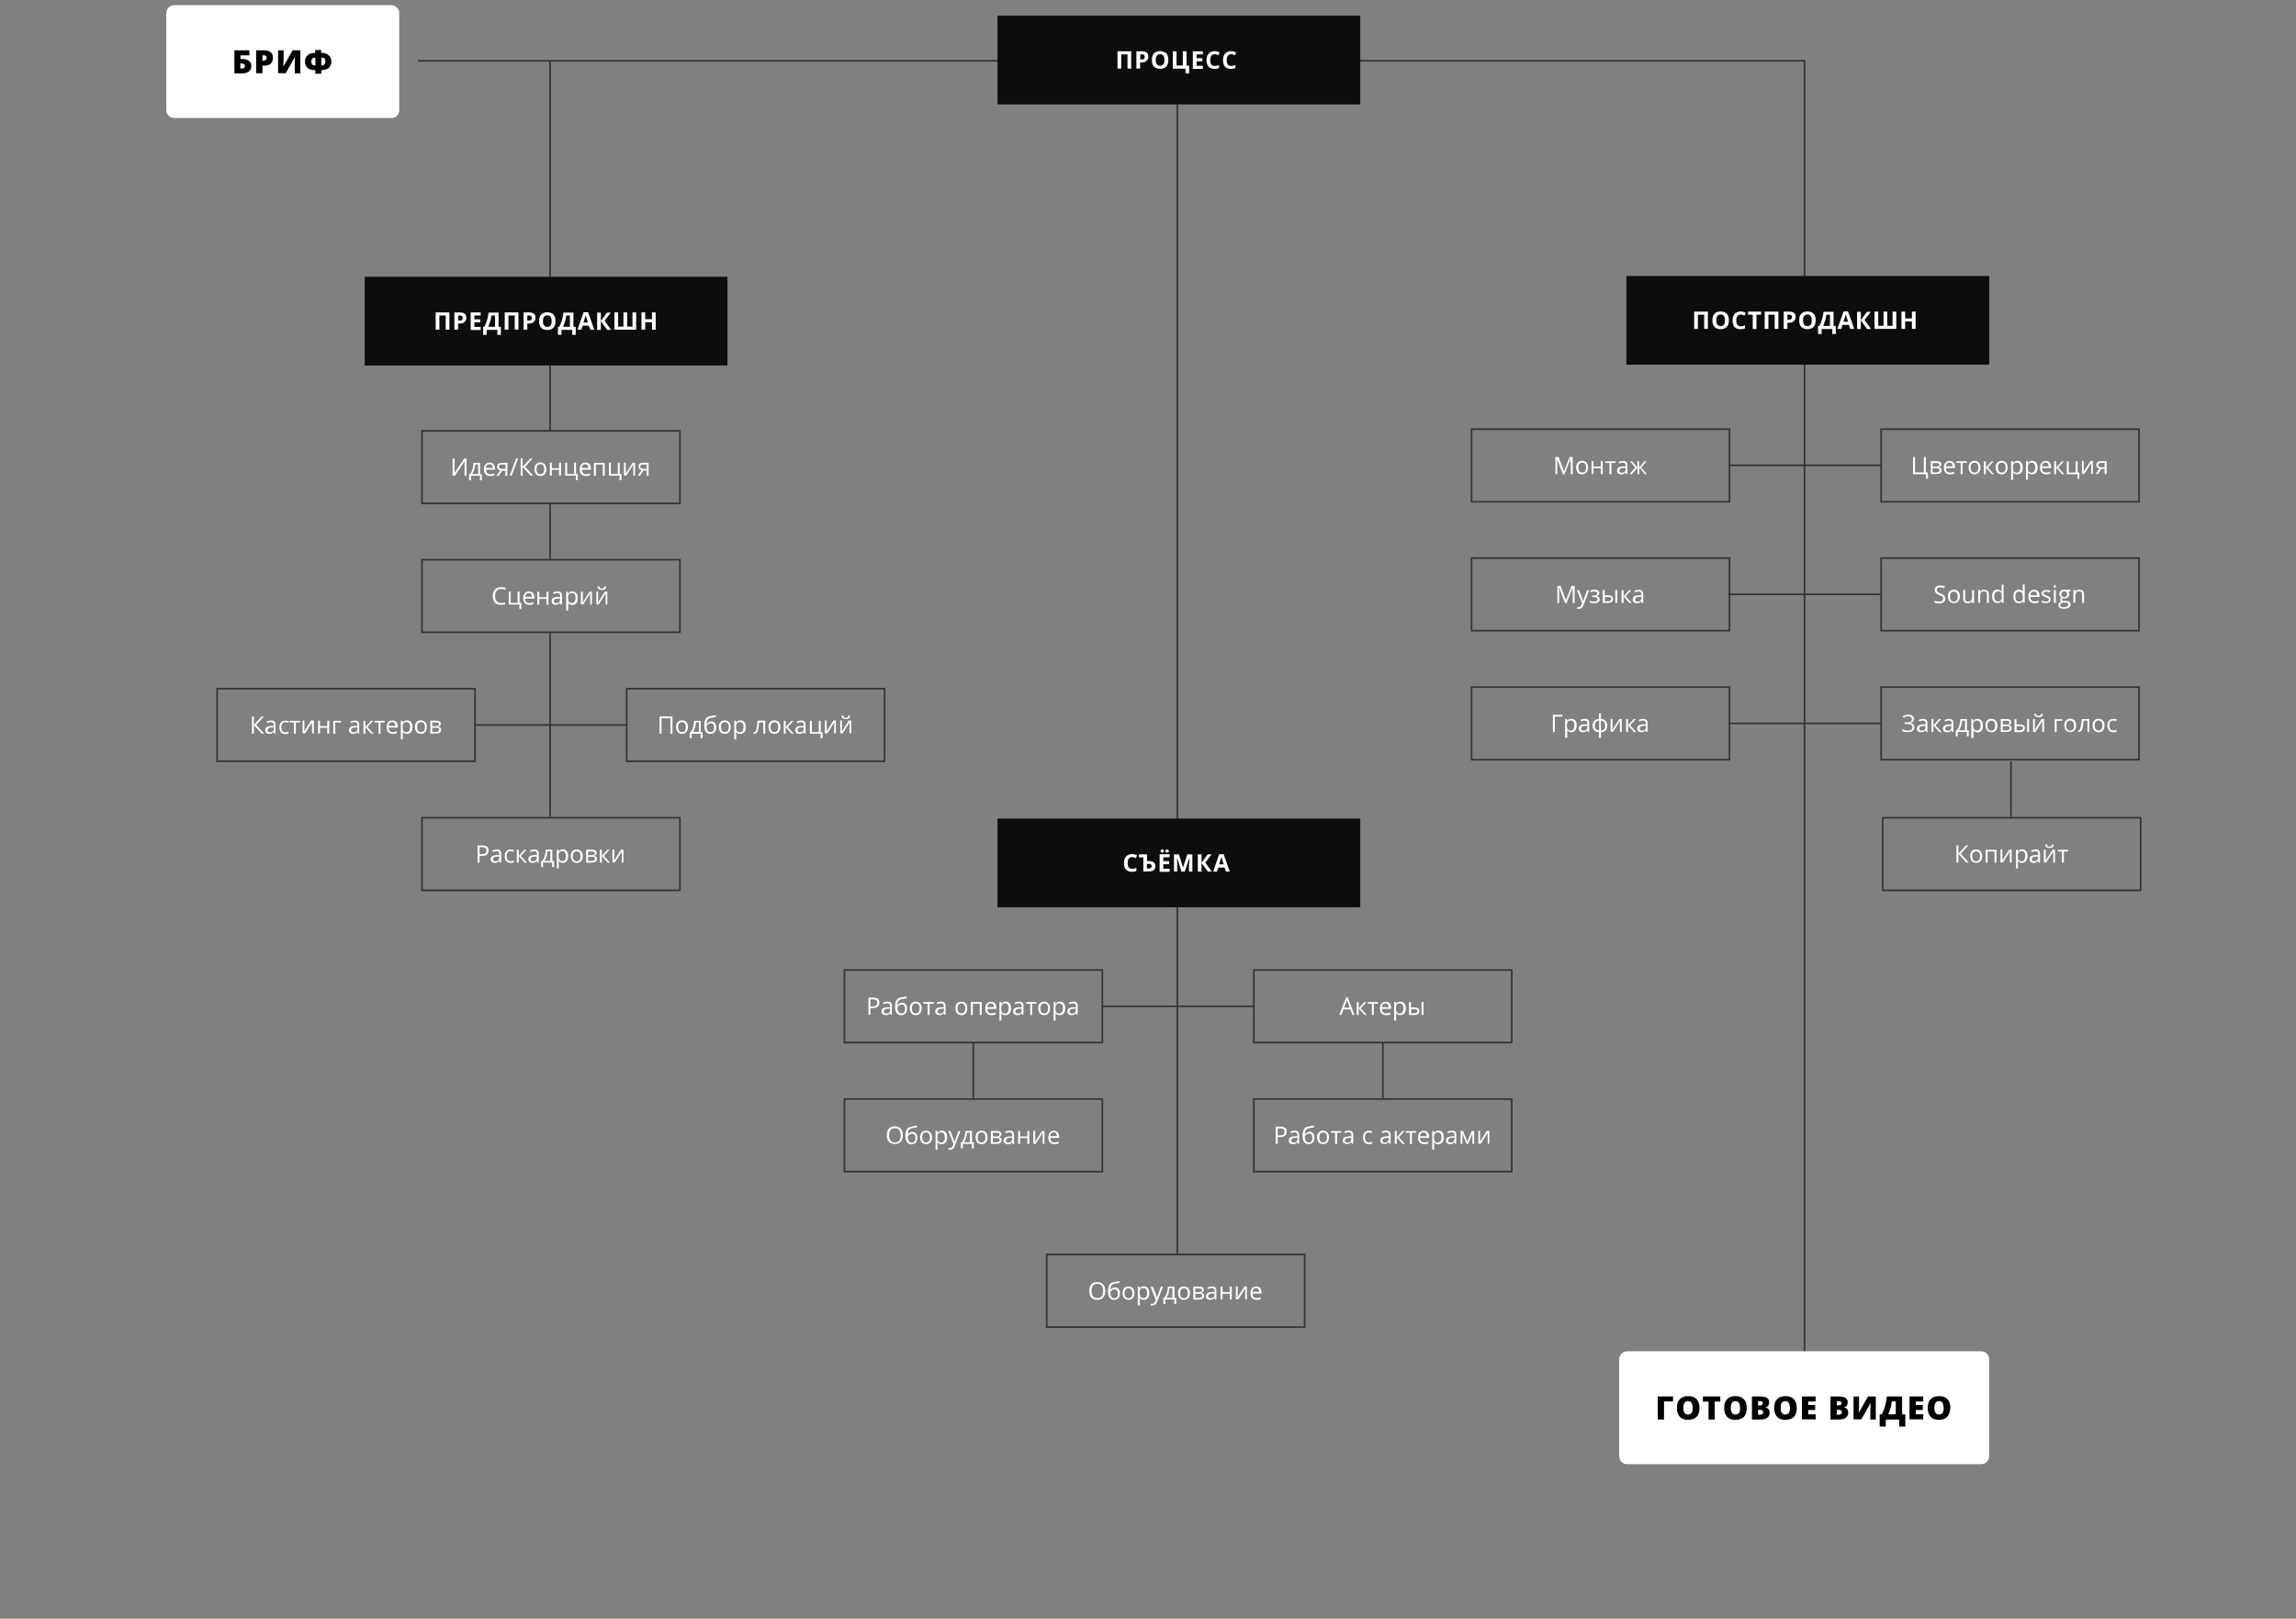 <?xml version="1.0" encoding="utf-8"?>
<!-- Generator: Adobe Illustrator 19.2.0, SVG Export Plug-In . SVG Version: 6.00 Build 0)  -->
<svg version="1.1" id="Layer_1" xmlns="http://www.w3.org/2000/svg" xmlns:xlink="http://www.w3.org/1999/xlink" x="0px" y="0px"
	 width="1423.4px" height="1003.6px" viewBox="0 0 1423.4 1003.6" style="enable-background:new 0 0 1423.4 1003.6;"
	 xml:space="preserve">
<rect x="0" y="0" width="1423.4" height="1003.6" fill="#808080" stroke="none"/>
<style type="text/css">
	.st0{fill:#333333;}
	.st1{fill:none;stroke:#333333;stroke-miterlimit:10;}
	.st2{fill:#0D0D0D;}
	.st3{fill:#FFFFFF;}
</style>
<path class="st0" d="M1246.2,506.5V472h1v34.5H1246.2z M1119.2,837.8h-1V449h-46.5v-1h46.5v-78.5V369h-46.5v-1h46.5v-78.5v-0.5
	h-46.5v-1h46.5v-62h1v62h47v1h-47v0.5V368h47v1h-47v0.5V448h47v1h-47V837.8z M1118.2,38.2H842.8v-1h275.4l0,0h1v134.9h-1V38.2z
	 M730.4,624.9v152.4h-1V624.9v-0.5h-46.5v-1h46.5v-62h1v62h47v1h-47V624.9z M729.4,42.2h1v467.3h-1V42.2z M341.5,172.1h-1V38.2
	h-81.5v-1h81.5l0,0h1l0,0h276.9v1H341.5V172.1z M340.5,226.6h1v40.5h-1V226.6z M341.5,347h-1v-35h1V347z M340.5,392h1v57h47v1h-47
	v56.5h-1V450H294v-1h46.5V392z M603.9,681.4h-1v-35h1V681.4z M857.8,681.4h-1v-35h1V681.4z"/>
<path class="st1" d="M1167.2,552v-45h159.9v45H1167.2z M1166.2,426h159.9v45h-159.9V426z M1166.2,346h159.9v45h-159.9V346z
	 M1166.2,266.1h159.9v45h-159.9V266.1z M912.3,426h159.9v45H912.3V426z M912.3,346h159.9v45H912.3V346z M912.3,266.1h159.9v45H912.3
	V266.1z M937.3,646.4H777.3v-45h159.9V646.4z M523.5,681.4h159.9v45H523.5V681.4z M523.5,601.4h159.9v45H523.5V601.4z M388.5,427
	h159.9v45H388.5V427z M261.6,347h159.9v45H261.6V347z M261.6,267.1h159.9v45H261.6V267.1z M294.5,472H134.6v-45h159.9V472z
	 M421.5,552H261.6v-45h159.9V552z M777.3,681.4h159.9v45H777.3V681.4z M808.8,822.8H648.9v-45h159.9V822.8z"/>
<path class="st2" d="M1008.3,226.1v-55h224.9v55H1008.3z M618.4,507.5h224.9v55H618.4V507.5z M618.4,9.7h224.9v55H618.4V9.7z
	 M226.1,171.6H451v55H226.1V171.6z"/>
<path class="st3" d="M1311.8,447.1c-0.3-0.1-0.6-0.2-0.9-0.3s-0.6-0.1-0.8-0.1c-1.6,0-2.4,1-2.4,3.1c0,1,0.2,1.7,0.6,2.3
	c0.4,0.5,1,0.8,1.8,0.8c0.7,0,1.4-0.1,2.1-0.4v1.1c-0.5,0.3-1.2,0.4-2,0.4c-1.2,0-2.1-0.4-2.7-1.1c-0.6-0.7-1-1.7-1-3s0.3-2.4,1-3.1
	c0.6-0.7,1.6-1.1,2.8-1.1c0.4,0,0.8,0,1.2,0.1c0.4,0.1,0.7,0.2,0.9,0.3L1311.8,447.1z M1304.7,290.7h-2l-2.1,3.2h-1.4l2.3-3.4
	c-0.6-0.1-1.1-0.4-1.4-0.8c-0.3-0.4-0.5-0.9-0.5-1.5c0-0.7,0.2-1.3,0.7-1.7s1.2-0.6,2.1-0.6h3.6v8h-1.2L1304.7,290.7L1304.7,290.7z
	 M1304.7,287h-2.2c-1.2,0-1.8,0.4-1.8,1.3c0,0.9,0.7,1.4,2,1.4h2V287z M1303.7,446.8c0.7,0.7,1,1.8,1,3c0,1.3-0.3,2.3-1,3.1
	c-0.7,0.8-1.6,1.1-2.7,1.1c-0.7,0-1.4-0.2-1.9-0.5s-1-0.8-1.3-1.5c-0.3-0.6-0.5-1.4-0.5-2.2c0-1.3,0.3-2.3,1-3.1
	c0.7-0.7,1.6-1.1,2.7-1.1C1302.2,445.7,1303.1,446.1,1303.7,446.8z M1299.2,447.5c-0.4,0.5-0.6,1.3-0.6,2.3c0,1,0.2,1.8,0.6,2.3
	c0.4,0.5,1,0.8,1.8,0.8c0.8,0,1.4-0.3,1.8-0.8c0.4-0.5,0.6-1.3,0.6-2.3c0-1-0.2-1.8-0.6-2.3c-0.4-0.5-1-0.8-1.8-0.8
	C1300.2,446.7,1299.6,447,1299.2,447.5z M1296.5,289v-1v-1l-4.3,6.8h-1.5v-8h1.1v5.1l-0.1,1.3v0.4l4.3-6.8h1.5v8h-1.1L1296.5,289
	L1296.5,289z M1291.3,366.4c0.5,0.5,0.7,1.2,0.7,2.2v5.2h-1.2v-5.2c0-0.7-0.1-1.1-0.4-1.5c-0.3-0.3-0.8-0.5-1.4-0.5
	c-0.8,0-1.5,0.2-1.8,0.7s-0.6,1.2-0.6,2.2v4.2h-1.2v-8h1l0.2,1.1h0.1c0.2-0.4,0.6-0.7,1-0.9c0.4-0.2,0.9-0.3,1.5-0.3
	C1290.1,365.7,1290.8,365.9,1291.3,366.4z M1287.9,294h-6.6v-8h1.2v7h4.3v-7h1.2v7h1.1v3.8h-1.2V294z M1283.7,366.6l-1.5,0.2
	c0.1,0.2,0.3,0.4,0.4,0.7c0.1,0.3,0.2,0.6,0.2,0.9c0,0.8-0.3,1.4-0.8,1.9s-1.3,0.7-2.2,0.7c-0.2,0-0.5,0-0.7-0.1
	c-0.5,0.3-0.8,0.6-0.8,1c0,0.2,0.1,0.4,0.3,0.5s0.5,0.2,0.9,0.2h1.4c0.9,0,1.5,0.2,2,0.5c0.5,0.4,0.7,0.9,0.7,1.6
	c0,0.9-0.4,1.6-1.1,2c-0.7,0.5-1.8,0.7-3.1,0.7c-1,0-1.9-0.2-2.4-0.6c-0.6-0.4-0.9-0.9-0.9-1.7c0-0.5,0.2-0.9,0.5-1.3
	c0.3-0.4,0.8-0.6,1.3-0.7c-0.2-0.1-0.4-0.2-0.5-0.4c-0.1-0.2-0.2-0.4-0.2-0.7c0-0.3,0.1-0.5,0.2-0.8c0.2-0.2,0.4-0.4,0.7-0.6
	c-0.4-0.2-0.8-0.5-1-0.9c-0.3-0.4-0.4-0.9-0.4-1.4c0-0.9,0.3-1.6,0.8-2c0.5-0.5,1.3-0.7,2.2-0.7c0.4,0,0.8,0,1.1,0.1h2.8
	L1283.7,366.6L1283.7,366.6z M1277.7,374.1c-0.3,0.3-0.5,0.6-0.5,1.1c0,0.4,0.2,0.8,0.5,1c0.4,0.2,0.9,0.3,1.6,0.3
	c1,0,1.8-0.2,2.3-0.5c0.5-0.3,0.7-0.7,0.7-1.2c0-0.4-0.1-0.7-0.4-0.9c-0.3-0.2-0.8-0.3-1.5-0.3h-1.5
	C1278.5,373.7,1278,373.8,1277.7,374.1z M1279.7,366.6c-0.6,0-1,0.2-1.3,0.5s-0.5,0.8-0.5,1.4s0.2,1,0.5,1.3s0.8,0.4,1.3,0.4
	c1.2,0,1.8-0.6,1.8-1.7C1281.5,367.2,1280.9,366.6,1279.7,366.6z M1278.4,294l-3.7-4.1v4.1h-1.2v-8h1.2v3.9l3.5-3.9h1.3l-3.5,3.9
	l3.8,4.2L1278.4,294L1278.4,294z M1274.4,363c0.1,0.1,0.2,0.3,0.2,0.6c0,0.3-0.1,0.5-0.2,0.6c-0.1,0.1-0.3,0.2-0.5,0.2
	c-0.2,0-0.4-0.1-0.5-0.2c-0.1-0.1-0.2-0.3-0.2-0.6c0-0.3,0.1-0.5,0.2-0.6c0.1-0.1,0.3-0.2,0.5-0.2
	C1274.1,362.8,1274.3,362.9,1274.4,363z M1272.6,525.2c-0.4,0.4-1.1,0.5-2,0.5s-1.6-0.2-2-0.5s-0.6-0.9-0.7-1.7h1.1
	c0,0.5,0.2,0.9,0.4,1.1s0.6,0.3,1.2,0.3c0.5,0,0.9-0.1,1.1-0.3c0.2-0.2,0.4-0.6,0.4-1h1.1C1273.3,524.3,1273,524.9,1272.6,525.2z
	 M1266.6,292.3c0.5,0.5,1.1,0.7,1.9,0.7c0.9,0,1.7-0.2,2.6-0.5v1.1c-0.4,0.2-0.8,0.3-1.2,0.4c-0.4,0.1-0.8,0.1-1.4,0.1
	c-1.2,0-2.1-0.4-2.8-1.1c-0.7-0.7-1-1.7-1-3c0-1.3,0.3-2.3,1-3.1c0.7-0.8,1.5-1.1,2.6-1.1c1,0,1.8,0.3,2.4,1
	c0.6,0.7,0.9,1.5,0.9,2.6v0.8h-5.5C1265.9,291.1,1266.1,291.8,1266.6,292.3z M1270.1,289.2c0-0.8-0.2-1.4-0.5-1.8
	c-0.3-0.4-0.8-0.6-1.5-0.6c-0.6,0-1.2,0.2-1.5,0.6c-0.4,0.4-0.6,1-0.7,1.7L1270.1,289.2L1270.1,289.2z M1259.4,372.2
	c0.5,0.5,1.1,0.7,1.9,0.7c0.9,0,1.7-0.2,2.6-0.5v1.1c-0.4,0.2-0.8,0.3-1.2,0.4c-0.4,0.1-0.8,0.1-1.4,0.1c-1.2,0-2.1-0.4-2.8-1.1
	c-0.7-0.7-1-1.7-1-3c0-1.3,0.3-2.3,1-3.1s1.5-1.1,2.6-1.1c1,0,1.8,0.3,2.4,1c0.6,0.7,0.9,1.5,0.9,2.6v0.8h-5.5
	C1258.7,371,1258.9,371.7,1259.4,372.2z M1262.9,369.1c0-0.8-0.2-1.4-0.5-1.8s-0.8-0.6-1.5-0.6c-0.6,0-1.2,0.2-1.5,0.6
	c-0.4,0.4-0.6,1-0.7,1.7L1262.9,369.1L1262.9,369.1z M1259.7,294.1c-0.5,0-1-0.1-1.4-0.3c-0.4-0.2-0.8-0.5-1.1-0.9h-0.1
	c0.1,0.5,0.1,0.9,0.1,1.3v3.3h-1.2v-11.6h1l0.2,1.1h0.1c0.3-0.4,0.7-0.8,1.1-1c0.4-0.2,0.9-0.3,1.4-0.3c1.1,0,1.9,0.4,2.5,1.1
	c0.6,0.7,0.9,1.7,0.9,3.1c0,1.3-0.3,2.3-0.9,3.1C1261.6,293.7,1260.8,294.1,1259.7,294.1z M1261.2,287.6c-0.4-0.5-0.9-0.8-1.7-0.8
	c-0.8,0-1.4,0.2-1.8,0.7c-0.4,0.5-0.6,1.2-0.6,2.2v0.3c0,1.1,0.2,1.9,0.6,2.4c0.4,0.5,1,0.7,1.8,0.7c0.7,0,1.2-0.3,1.6-0.8
	c0.4-0.6,0.6-1.3,0.6-2.3C1261.8,288.9,1261.6,288.2,1261.2,287.6z M1256.7,445.8h1.2v8h-1.2V445.8z M1255.9,533.9
	c-0.6,0.7-1.4,1.1-2.4,1.1c-0.5,0-1-0.1-1.4-0.3c-0.4-0.2-0.8-0.5-1.1-0.9h-0.1c0.1,0.5,0.1,0.9,0.1,1.3v3.3h-1.2v-11.6h1l0.2,1.1
	h0.1c0.3-0.4,0.7-0.8,1.1-1c0.4-0.2,0.9-0.3,1.4-0.3c1.1,0,1.9,0.4,2.5,1.1c0.6,0.7,0.9,1.7,0.9,3.1
	C1256.8,532.2,1256.5,533.2,1255.9,533.9z M1255,528.5c-0.4-0.5-0.9-0.8-1.7-0.8s-1.4,0.2-1.8,0.7c-0.4,0.5-0.6,1.2-0.6,2.2v0.3
	c0,1.1,0.2,1.9,0.6,2.4c0.4,0.5,1,0.7,1.8,0.7c0.7,0,1.2-0.3,1.6-0.8c0.4-0.6,0.6-1.3,0.6-2.3C1255.6,529.8,1255.4,529.1,1255,528.5
	z M1252.2,453.9h-3.3v-8h1.2v3.3h2.2c1,0,1.8,0.2,2.3,0.6c0.5,0.4,0.7,0.9,0.7,1.7c0,0.8-0.3,1.4-0.8,1.8
	C1254,453.7,1253.3,453.9,1252.2,453.9z M1253.7,450.5c-0.3-0.2-0.8-0.3-1.5-0.3h-2v2.6h2.1c1.3,0,1.9-0.5,1.9-1.4
	C1254.1,451,1254,450.7,1253.7,450.5z M1254.1,372.8L1254.1,372.8c-0.6,0.8-1.5,1.2-2.6,1.2c-1,0-1.9-0.4-2.4-1.1
	c-0.6-0.7-0.9-1.7-0.9-3.1c0-1.3,0.3-2.4,0.9-3.1c0.6-0.7,1.4-1.1,2.4-1.1c1.1,0,1.9,0.4,2.5,1.2h0.1l-0.1-0.6v-0.6v-3.3h1.2v11.4
	h-1L1254.1,372.8z M1254,369.9c0-1.1-0.2-1.9-0.6-2.4c-0.4-0.5-1-0.7-1.8-0.7c-0.7,0-1.3,0.3-1.6,0.8c-0.4,0.6-0.6,1.3-0.6,2.3
	c0,1,0.2,1.8,0.6,2.3c0.4,0.5,0.9,0.8,1.7,0.8s1.4-0.2,1.8-0.7c0.4-0.5,0.6-1.2,0.6-2.2L1254,369.9L1254,369.9z M1250.5,294.1
	c-0.5,0-1-0.1-1.4-0.3c-0.4-0.2-0.8-0.5-1.1-0.9h-0.1c0.1,0.5,0.1,0.9,0.1,1.3v3.3h-1.2v-11.6h1l0.2,1.1h0.1c0.3-0.4,0.7-0.8,1.1-1
	c0.4-0.2,0.9-0.3,1.4-0.3c1.1,0,1.9,0.4,2.5,1.1c0.6,0.7,0.9,1.7,0.9,3.1c0,1.3-0.3,2.3-0.9,3.1
	C1252.4,293.7,1251.6,294.1,1250.5,294.1z M1252,287.6c-0.4-0.5-0.9-0.8-1.7-0.8s-1.4,0.2-1.8,0.7c-0.4,0.5-0.6,1.2-0.6,2.2v0.3
	c0,1.1,0.2,1.9,0.6,2.4c0.4,0.5,1,0.7,1.8,0.7c0.7,0,1.2-0.3,1.6-0.8c0.4-0.6,0.6-1.3,0.6-2.3C1252.6,288.9,1252.4,288.2,1252,287.6
	z M1246.4,449c-0.3,0.3-0.7,0.5-1.3,0.5v0.1c0.7,0.1,1.2,0.3,1.5,0.6c0.3,0.3,0.5,0.7,0.5,1.3c0,0.7-0.3,1.3-0.8,1.7
	c-0.5,0.4-1.4,0.6-2.4,0.6h-3.5v-8h3.5c2,0,3,0.7,3,2C1246.9,448.4,1246.7,448.8,1246.4,449z M1241.6,452.8h2.2
	c1.4,0,2.1-0.5,2.1-1.4c0-0.4-0.2-0.8-0.5-0.9c-0.3-0.2-0.9-0.3-1.6-0.3h-2.2V452.8z M1245.3,447.1c-0.3-0.2-0.8-0.2-1.4-0.2h-2.3
	v2.3h2.1c0.8,0,1.3-0.1,1.6-0.3c0.3-0.2,0.5-0.5,0.5-0.9C1245.7,447.6,1245.6,447.3,1245.3,447.1z M1240.9,294.1
	c-0.7,0-1.4-0.2-1.9-0.5c-0.6-0.3-1-0.8-1.3-1.5c-0.3-0.7-0.5-1.4-0.5-2.2c0-1.3,0.3-2.3,1-3.1c0.7-0.7,1.6-1.1,2.7-1.1
	s2,0.4,2.7,1.1c0.7,0.7,1,1.8,1,3c0,1.3-0.3,2.3-1,3.1S1242.1,294.1,1240.9,294.1z M1242.8,287.6c-0.4-0.5-1-0.8-1.8-0.8
	c-0.8,0-1.4,0.3-1.8,0.8c-0.4,0.5-0.6,1.3-0.6,2.3s0.2,1.8,0.6,2.3c0.4,0.5,1,0.8,1.8,0.8c0.8,0,1.4-0.3,1.8-0.8
	c0.4-0.5,0.6-1.3,0.6-2.3S1243.2,288.1,1242.8,287.6z M1240.9,366.9L1240.9,366.9v-0.6v-0.6v-3.3h1.2v11.4h-1l-0.2-1.1h-0.1
	c-0.6,0.8-1.4,1.2-2.5,1.2c-1,0-1.9-0.4-2.4-1.1c-0.6-0.7-0.9-1.7-0.9-3.1c0-1.3,0.3-2.4,0.9-3.1c0.6-0.7,1.4-1.1,2.4-1.1
	C1239.5,365.7,1240.4,366.1,1240.9,366.9z M1236.9,367.5c-0.4,0.6-0.6,1.3-0.6,2.3c0,1,0.2,1.8,0.6,2.3c0.4,0.5,0.9,0.8,1.7,0.8
	s1.4-0.2,1.8-0.7c0.4-0.5,0.6-1.2,0.6-2.2v-0.3c0-1.1-0.2-1.9-0.6-2.4c-0.4-0.5-1-0.7-1.8-0.7C1237.9,366.7,1237.3,367,1236.9,367.5
	z M1234.8,294l-3.7-4.1v4.1h-1.2v-8h1.2v3.9l3.5-3.9h1.3l-3.5,3.9l3.8,4.2L1234.8,294L1234.8,294z M1232.3,366.4
	c0.5,0.5,0.7,1.2,0.7,2.2v5.2h-1.2v-5.2c0-0.7-0.1-1.1-0.4-1.5c-0.3-0.3-0.8-0.5-1.4-0.5c-0.8,0-1.5,0.2-1.8,0.7
	c-0.4,0.5-0.6,1.2-0.6,2.2v4.2h-1.2v-8h1l0.2,1.1h0.1c0.2-0.4,0.6-0.7,1-0.9c0.4-0.2,0.9-0.3,1.5-0.3
	C1231.1,365.7,1231.8,365.9,1232.3,366.4z M1224.1,294.1c-0.7,0-1.4-0.2-1.9-0.5c-0.6-0.3-1-0.8-1.3-1.5c-0.3-0.7-0.5-1.4-0.5-2.2
	c0-1.3,0.3-2.3,1-3.1c0.7-0.7,1.6-1.1,2.7-1.1s2,0.4,2.7,1.1c0.7,0.7,1,1.8,1,3c0,1.3-0.3,2.3-1,3.1S1225.2,294.1,1224.1,294.1z
	 M1225.9,287.6c-0.4-0.5-1-0.8-1.8-0.8s-1.4,0.3-1.8,0.8s-0.6,1.3-0.6,2.3s0.2,1.8,0.6,2.3c0.4,0.5,1,0.8,1.8,0.8s1.4-0.3,1.8-0.8
	c0.4-0.5,0.6-1.3,0.6-2.3C1226.5,288.9,1226.3,288.1,1225.9,287.6z M1222,372.3c0.4-0.5,0.6-1.2,0.6-2.2v-4.2h1.2v8h-1l-0.2-1.1
	h-0.1c-0.2,0.4-0.6,0.7-1,0.9c-0.4,0.2-0.9,0.3-1.5,0.3c-1,0-1.7-0.2-2.2-0.7c-0.5-0.5-0.7-1.2-0.7-2.2v-5.3h1.2v5.2
	c0,0.7,0.1,1.1,0.4,1.5c0.3,0.4,0.8,0.5,1.4,0.5C1221,373,1221.6,372.8,1222,372.3z M1216.7,294h-1.2v-7h-2.6v-1h6.4v1h-2.6
	L1216.7,294L1216.7,294z M1207,292.3c0.5,0.5,1.1,0.7,1.9,0.7c0.9,0,1.7-0.2,2.6-0.5v1.1c-0.4,0.2-0.8,0.3-1.2,0.4
	c-0.4,0.1-0.8,0.1-1.4,0.1c-1.2,0-2.1-0.4-2.8-1.1c-0.7-0.7-1-1.7-1-3c0-1.3,0.3-2.3,1-3.1c0.7-0.8,1.5-1.1,2.6-1.1
	c1,0,1.8,0.3,2.4,1c0.6,0.7,0.9,1.5,0.9,2.6v0.8h-5.5C1206.3,291.1,1206.5,291.8,1207,292.3z M1210.5,289.2c0-0.8-0.2-1.4-0.5-1.8
	c-0.3-0.4-0.8-0.6-1.5-0.6c-0.6,0-1.2,0.2-1.5,0.6c-0.4,0.4-0.6,1-0.7,1.7L1210.5,289.2L1210.5,289.2z M1203.2,290.3
	c0.3,0.3,0.5,0.7,0.5,1.3c0,0.7-0.3,1.3-0.8,1.7c-0.5,0.4-1.4,0.6-2.4,0.6h-3.5v-8h3.5c2,0,3,0.7,3,2c0,0.5-0.2,0.9-0.5,1.2
	c-0.3,0.3-0.7,0.5-1.3,0.5v0.1C1202.4,289.8,1202.9,290,1203.2,290.3z M1201.8,289c0.3-0.2,0.5-0.5,0.5-0.9c0-0.4-0.2-0.7-0.5-0.8
	c-0.3-0.2-0.8-0.2-1.4-0.2h-2.3v2.3h2.1C1201,289.2,1201.5,289.2,1201.8,289z M1200.3,290.3h-2.2v2.6h2.2c1.4,0,2.1-0.5,2.1-1.4
	c0-0.4-0.2-0.8-0.5-0.9C1201.7,290.4,1201.1,290.3,1200.3,290.3z M1194.1,294h-8.1v-10.7h1.2v9.6h5.5v-9.6h1.2v9.6h1.3v3.9h-1.2
	L1194.1,294L1194.1,294z M1185.3,199.3h-4.2v4.6h-2.3v-10.7h2.3v4.2h4.2v-4.2h2.3v10.7h-2.3V199.3z M1162.1,193.2h2.3v8.8h3.3v-8.8
	h2.3v8.8h3.3v-8.8h2.3v10.7h-13.5L1162.1,193.2L1162.1,193.2z M1157.5,204l-3.9-5.4v5.4h-2.3v-10.7h2.3v5.2l3.8-5.2h2.4l-3.9,5.1
	l4.1,5.6L1157.5,204L1157.5,204z M1146.2,201.4h-3.9l-0.8,2.5h-2.4l3.8-10.8h2.8l3.8,10.8h-2.4L1146.2,201.4z M1144.5,195.6
	c-0.1-0.3-0.2-0.5-0.2-0.7c-0.2,0.6-0.6,2.2-1.4,4.6h2.8C1145,197.2,1144.5,195.9,1144.5,195.6z M1136,204h-6.7v3.1h-2.2v-5h0.8
	c0.7-1.4,1.3-2.8,1.7-4.2c0.4-1.4,0.7-2.9,0.9-4.6h6.2v8.8h1.4v5h-2.2L1136,204L1136,204z M1134.5,195.1h-2.2
	c-0.2,1.1-0.4,2.3-0.8,3.6c-0.4,1.2-0.8,2.4-1.2,3.4h4.2V195.1z M1120.5,204.1c-1.6,0-2.9-0.5-3.8-1.4c-0.9-1-1.3-2.3-1.3-4.1
	c0-1.8,0.4-3.1,1.3-4.1c0.9-0.9,2.1-1.4,3.8-1.4c1.6,0,2.9,0.5,3.8,1.4s1.3,2.3,1.3,4.1c0,1.8-0.4,3.1-1.3,4.1
	C1123.4,203.6,1122.1,204.1,1120.5,204.1z M1120.5,195c-0.9,0-1.6,0.3-2,0.9c-0.5,0.6-0.7,1.5-0.7,2.7c0,1.2,0.2,2.1,0.7,2.7
	c0.5,0.6,1.1,0.9,2,0.9c1.8,0,2.7-1.2,2.7-3.6C1123.2,196.2,1122.3,195,1120.5,195z M1109.1,200.1h-1v3.8h-2.3v-10.7h3.4
	c1.3,0,2.3,0.3,3,0.8c0.7,0.6,1,1.4,1,2.5c0,1.2-0.4,2-1.1,2.6C1111.4,199.8,1110.4,200.1,1109.1,200.1z M1110.5,195.5
	c-0.3-0.3-0.7-0.4-1.4-0.4h-1v3.2h0.7c0.7,0,1.2-0.1,1.6-0.4c0.3-0.3,0.5-0.7,0.5-1.2C1110.9,196.1,1110.8,195.7,1110.5,195.5z
	 M1100.2,195.1h-3.9v8.8h-2.3v-10.7h8.5v10.7h-2.3V195.1z M1088.9,204h-2.3v-8.9h-2.9v-1.9h8.1v1.9h-2.9L1088.9,204L1088.9,204z
	 M1080.3,195.2c-0.4-0.1-0.8-0.2-1.2-0.2c-0.9,0-1.5,0.3-2,1c-0.5,0.6-0.7,1.5-0.7,2.7c0,2.4,0.9,3.6,2.7,3.6c0.8,0,1.7-0.2,2.7-0.6
	v1.9c-0.9,0.4-1.9,0.5-2.9,0.5c-1.6,0-2.7-0.5-3.6-1.4c-0.8-0.9-1.2-2.3-1.2-4.1c0-1.1,0.2-2.1,0.6-2.9c0.4-0.8,1-1.5,1.7-1.9
	c0.8-0.4,1.6-0.7,2.7-0.7c1,0,2.1,0.3,3.1,0.8l-0.7,1.8C1081.1,195.5,1080.7,195.3,1080.3,195.2z M1066.7,204.1
	c-1.6,0-2.9-0.5-3.8-1.4c-0.9-1-1.3-2.3-1.3-4.1c0-1.8,0.4-3.1,1.3-4.1c0.9-0.9,2.1-1.4,3.8-1.4c1.6,0,2.9,0.5,3.8,1.4
	c0.9,0.9,1.3,2.3,1.3,4.1c0,1.8-0.4,3.1-1.3,4.1C1069.6,203.6,1068.3,204.1,1066.7,204.1z M1066.7,195c-0.9,0-1.6,0.3-2,0.9
	c-0.5,0.6-0.7,1.5-0.7,2.7c0,1.2,0.2,2.1,0.7,2.7c0.5,0.6,1.1,0.9,2,0.9c1.8,0,2.7-1.2,2.7-3.6C1069.4,196.2,1068.5,195,1066.7,195z
	 M1056.5,195.1h-3.9v8.8h-2.3v-10.7h8.5v10.7h-2.3V195.1z M1020.4,452.7L1020.4,452.7c-0.5,0.5-0.9,0.8-1.3,1
	c-0.4,0.2-0.9,0.3-1.5,0.3c-0.8,0-1.4-0.2-1.9-0.6c-0.5-0.4-0.7-1-0.7-1.8c0-1.6,1.3-2.5,3.9-2.5h1.4v-0.5c0-0.6-0.1-1.1-0.4-1.4
	c-0.3-0.3-0.7-0.5-1.3-0.5c-0.7,0-1.4,0.2-2.3,0.6l-0.4-0.9c0.4-0.2,0.8-0.4,1.3-0.5c0.5-0.1,0.9-0.2,1.4-0.2c1,0,1.7,0.2,2.1,0.6
	c0.5,0.4,0.7,1.1,0.7,2v5.5h-0.9L1020.4,452.7z M1020.4,449.9l-1.2,0.1c-1,0-1.7,0.2-2.1,0.5c-0.4,0.3-0.6,0.7-0.6,1.2
	c0,0.4,0.1,0.8,0.4,1c0.3,0.2,0.6,0.3,1.1,0.3c0.8,0,1.4-0.2,1.8-0.6c0.4-0.4,0.6-1,0.6-1.7V449.9z M1019.8,294l-3.5-4.1v4.1h-1.1
	v-4.1l-3.5,4.1h-1.5l3.6-4.1l-3.3-3.9h1.3l3.3,3.9V286h1.1v3.9l3.3-3.9h1.3l-3.4,3.9l3.6,4.1H1019.8z M1007.8,369.7l3.8,4.2h-1.4
	l-3.7-4.1v4.1h-1.2v-8h1.2v3.9l3.5-3.9h1.3L1007.8,369.7z M1007.9,292.8L1007.9,292.8c-0.5,0.5-0.9,0.8-1.3,1
	c-0.4,0.2-0.9,0.3-1.5,0.3c-0.8,0-1.4-0.2-1.9-0.6c-0.5-0.4-0.7-1-0.7-1.8c0-1.6,1.3-2.5,3.9-2.5h1.4v-0.5c0-0.6-0.1-1.1-0.4-1.4
	c-0.3-0.3-0.7-0.5-1.3-0.5c-0.7,0-1.4,0.2-2.3,0.6l-0.4-0.9c0.4-0.2,0.8-0.4,1.3-0.5c0.5-0.1,0.9-0.2,1.4-0.2c1,0,1.7,0.2,2.1,0.6
	c0.5,0.4,0.7,1.1,0.7,2v5.5h-0.9L1007.9,292.8z M1007.8,290l-1.2,0.1c-1,0-1.7,0.2-2.1,0.5c-0.4,0.3-0.6,0.7-0.6,1.2
	c0,0.4,0.1,0.8,0.4,1c0.3,0.2,0.6,0.3,1.1,0.3c0.8,0,1.4-0.2,1.8-0.6c0.4-0.4,0.6-1,0.6-1.7V290z M999,294h-1.2v-7h-2.6v-1h6.4v1
	H999L999,294L999,294z M999.3,369.7c0.5,0.4,0.7,0.9,0.7,1.7s-0.3,1.4-0.8,1.8c-0.5,0.4-1.3,0.6-2.3,0.6h-3.3v-8h1.2v3.3h2.2
	C998.1,369.1,998.9,369.3,999.3,369.7z M994.9,370.2v2.6h2.1c1.3,0,1.9-0.5,1.9-1.4c0-0.4-0.1-0.8-0.4-1c-0.3-0.2-0.8-0.3-1.5-0.3
	L994.9,370.2L994.9,370.2z M992.4,290.3h-4.5v3.6h-1.2v-8h1.2v3.4h4.5v-3.4h1.2v8h-1.2V290.3z M988.4,366.7c-0.4,0-0.7,0-1,0.1
	c-0.3,0.1-0.7,0.2-1.2,0.4l-0.4-1c0.8-0.4,1.7-0.6,2.7-0.6c0.9,0,1.7,0.2,2.2,0.6c0.5,0.4,0.8,0.9,0.8,1.5c0,0.9-0.5,1.5-1.5,1.8
	v0.1c0.6,0.2,1.1,0.4,1.3,0.8c0.3,0.3,0.4,0.8,0.4,1.3c0,0.7-0.3,1.3-0.9,1.7c-0.6,0.4-1.4,0.6-2.5,0.6c-1.2,0-2.1-0.2-2.7-0.5v-1.1
	c0.9,0.4,1.8,0.6,2.7,0.6c0.7,0,1.2-0.1,1.6-0.4c0.4-0.2,0.5-0.6,0.5-1c0-0.9-0.8-1.4-2.3-1.4H987v-1h0.9c1.5,0,2.3-0.4,2.3-1.3
	C990.2,367.1,989.6,366.7,988.4,366.7z M984.2,452.7L984.2,452.7c-0.5,0.5-0.9,0.8-1.3,1c-0.4,0.2-0.9,0.3-1.5,0.3
	c-0.8,0-1.4-0.2-1.9-0.6c-0.5-0.4-0.7-1-0.7-1.8c0-1.6,1.3-2.5,3.9-2.5h1.4v-0.5c0-0.6-0.1-1.1-0.4-1.4c-0.3-0.3-0.7-0.5-1.3-0.5
	c-0.7,0-1.4,0.2-2.3,0.6l-0.4-0.9c0.4-0.2,0.8-0.4,1.3-0.5c0.5-0.1,0.9-0.2,1.4-0.2c1,0,1.7,0.2,2.1,0.6c0.5,0.4,0.7,1.1,0.7,2v5.5
	h-0.9L984.2,452.7z M984.1,449.9l-1.2,0.1c-1,0-1.7,0.2-2.1,0.5c-0.4,0.3-0.6,0.7-0.6,1.2c0,0.4,0.1,0.8,0.4,1
	c0.3,0.2,0.6,0.3,1.1,0.3c0.8,0,1.4-0.2,1.8-0.6c0.4-0.4,0.6-1,0.6-1.7V449.9z M980.5,376.9c-0.5,0.4-1,0.6-1.7,0.6
	c-0.4,0-0.7,0-1.1-0.1v-1c0.3,0.1,0.6,0.1,0.9,0.1c0.8,0,1.4-0.5,1.8-1.4l0.4-1.1l-3.2-8.1h1.3l1.8,4.6c0.4,1,0.6,1.8,0.7,2.3h0.1
	c0.1-0.2,0.2-0.7,0.4-1.3c0.2-0.6,0.9-2.5,2-5.6h1.3l-3.4,9.1C981.3,375.9,980.9,376.5,980.5,376.9z M980.8,294.1
	c-0.7,0-1.4-0.2-1.9-0.5c-0.6-0.3-1-0.8-1.3-1.5c-0.3-0.6-0.5-1.4-0.5-2.2c0-1.3,0.3-2.3,1-3.1c0.7-0.7,1.6-1.1,2.7-1.1
	c1.1,0,2,0.4,2.7,1.1c0.7,0.7,1,1.8,1,3c0,1.3-0.3,2.3-1,3.1C982.8,293.7,982,294.1,980.8,294.1z M982.7,287.6
	c-0.4-0.5-1-0.8-1.8-0.8s-1.4,0.3-1.8,0.8c-0.4,0.5-0.6,1.3-0.6,2.3s0.2,1.8,0.6,2.3c0.4,0.5,1,0.8,1.8,0.8s1.4-0.3,1.8-0.8
	c0.4-0.5,0.6-1.3,0.6-2.3S983.1,288.1,982.7,287.6z M976.5,452.9c-0.6,0.7-1.4,1.1-2.4,1.1c-0.5,0-1-0.1-1.4-0.3
	c-0.4-0.2-0.8-0.5-1.1-0.9h-0.1c0.1,0.5,0.1,0.9,0.1,1.3v3.3h-1.3v-11.6h1l0.2,1.1h0.1c0.3-0.4,0.7-0.8,1.1-1
	c0.4-0.2,0.9-0.3,1.4-0.3c1.1,0,1.9,0.4,2.5,1.1c0.6,0.7,0.9,1.7,0.9,3.1C977.4,451.2,977.1,452.2,976.5,452.9z M975.5,447.5
	c-0.4-0.5-0.9-0.8-1.7-0.8c-0.8,0-1.4,0.2-1.8,0.7c-0.4,0.5-0.6,1.2-0.6,2.2v0.3c0,1.1,0.2,1.9,0.6,2.4c0.4,0.5,1,0.7,1.8,0.7
	c0.7,0,1.2-0.3,1.6-0.8c0.4-0.6,0.6-1.3,0.6-2.3C976.1,448.8,975.9,448.1,975.5,447.5z M974.9,367c0-0.8,0-1.7,0.1-2.6h-0.1
	l-3.7,9.5h-1l-3.6-9.5h-0.1c0.1,0.8,0.1,1.6,0.1,2.7v6.8h-1.1v-10.7h1.9l3.4,8.8h0.1l3.4-8.8h1.9v10.7H975V367H974.9z M973.6,287.1
	c0-0.8,0-1.7,0.1-2.6h-0.1l-3.7,9.5h-1l-3.6-9.5l0,0c0.1,0.8,0.1,1.6,0.1,2.7v6.8h-1.1v-10.7h1.9l3.4,8.8h0.1l3.4-8.8h1.9V294h-1.2
	v-6.9H973.6z M968.6,444.3h-4.7v9.6h-1.2v-10.7h6L968.6,444.3L968.6,444.3z M922.3,704.3v-1v-1l-4.3,6.8h-1.5v-8h1.1v5.1l-0.1,1.3
	v0.4l4.3-6.8h1.5v8h-1V704.3z M912.8,702.6l-0.1,0.4l-0.4,1.1l-2.1,5.1h-1l-2.1-5.1c-0.3-0.7-0.4-1.2-0.5-1.5v6.6h-1.1v-8h1.5
	l2.1,5.1c0.2,0.5,0.4,1.1,0.6,1.8l0.2-0.7l0.3-0.9l2.2-5.3h1.5v8h-1.1L912.8,702.6L912.8,702.6z M901.8,708.1L901.8,708.1
	c-0.5,0.5-0.9,0.8-1.3,1c-0.4,0.2-0.9,0.3-1.5,0.3c-0.8,0-1.4-0.2-1.9-0.6c-0.5-0.4-0.7-1-0.7-1.8c0-1.6,1.3-2.5,3.9-2.5h1.4v-0.6
	c0-0.6-0.1-1.1-0.4-1.4c-0.3-0.3-0.7-0.5-1.3-0.5c-0.7,0-1.4,0.2-2.3,0.6l-0.4-0.9c0.4-0.2,0.8-0.4,1.3-0.5c0.5-0.1,0.9-0.2,1.4-0.2
	c1,0,1.7,0.2,2.1,0.6c0.5,0.4,0.7,1.1,0.7,2v5.5h-0.9L901.8,708.1z M901.7,705.3l-1.2,0.1c-1,0-1.7,0.2-2.1,0.5
	c-0.4,0.3-0.6,0.7-0.6,1.2c0,0.4,0.1,0.8,0.4,1c0.3,0.2,0.6,0.3,1.1,0.3c0.8,0,1.4-0.2,1.8-0.6s0.6-1,0.6-1.7V705.3z M891.6,709.4
	c-0.5,0-1-0.1-1.4-0.3c-0.4-0.2-0.8-0.5-1.1-0.9H889c0.1,0.5,0.1,0.9,0.1,1.3v3.3h-1.2v-11.6h1l0.2,1.1h0.1c0.3-0.4,0.7-0.8,1.1-1
	c0.4-0.2,0.9-0.3,1.4-0.3c1.1,0,1.9,0.4,2.5,1.1s0.9,1.7,0.9,3.1c0,1.3-0.3,2.3-0.9,3.1C893.5,709,892.7,709.4,891.6,709.4z
	 M893.1,702.9c-0.4-0.5-0.9-0.8-1.7-0.8c-0.8,0-1.4,0.2-1.8,0.7c-0.4,0.5-0.6,1.2-0.6,2.2v0.3c0,1.1,0.2,1.9,0.6,2.4s1,0.7,1.8,0.7
	c0.7,0,1.2-0.3,1.6-0.8c0.4-0.6,0.6-1.3,0.6-2.3C893.7,704.2,893.5,703.5,893.1,702.9z M881,707.6c0.5,0.5,1.1,0.7,1.9,0.7
	c0.9,0,1.7-0.2,2.6-0.5v1.1c-0.4,0.2-0.8,0.3-1.2,0.4c-0.4,0.1-0.8,0.1-1.4,0.1c-1.2,0-2.1-0.4-2.8-1.1c-0.7-0.7-1-1.7-1-3
	s0.3-2.3,1-3.1c0.7-0.8,1.5-1.1,2.6-1.1c1,0,1.8,0.3,2.4,1c0.6,0.7,0.9,1.5,0.9,2.6v0.8h-5.7C880.3,706.4,880.6,707.1,881,707.6z
	 M884.5,704.5c0-0.8-0.2-1.4-0.5-1.8c-0.3-0.4-0.8-0.6-1.5-0.6c-0.6,0-1.2,0.2-1.5,0.6c-0.4,0.4-0.6,1-0.7,1.7L884.5,704.5
	L884.5,704.5z M881.3,621.2h1.2v8h-1.2V621.2z M876.8,629.3h-3.3v-8h1.2v3.3h2.2c1,0,1.8,0.2,2.3,0.6c0.5,0.4,0.7,0.9,0.7,1.7
	c0,0.8-0.3,1.4-0.8,1.8C878.6,629.1,877.8,629.3,876.8,629.3z M878.3,625.9c-0.3-0.2-0.8-0.3-1.5-0.3h-2v2.6h2.1
	c1.3,0,1.9-0.5,1.9-1.4C878.7,626.4,878.6,626.1,878.3,625.9z M877.9,702.3h-2.6v7h-1.2v-7h-2.6v-1h6.4L877.9,702.3L877.9,702.3z
	 M868,629.4c-0.5,0-1-0.1-1.4-0.3c-0.4-0.2-0.8-0.5-1.1-0.9h-0.1c0.1,0.5,0.1,0.9,0.1,1.3v3.3h-1.2v-11.6h1l0.2,1.1h0.1
	c0.3-0.4,0.7-0.8,1.1-1c0.4-0.2,0.9-0.3,1.4-0.3c1.1,0,1.9,0.4,2.5,1.1s0.9,1.7,0.9,3.1c0,1.3-0.3,2.3-0.9,3.1
	C869.9,629,869.1,629.4,868,629.4z M869.5,622.9c-0.4-0.5-0.9-0.8-1.7-0.8c-0.8,0-1.4,0.2-1.8,0.7c-0.4,0.5-0.6,1.2-0.6,2.2v0.3
	c0,1.1,0.2,1.9,0.6,2.4c0.4,0.5,1,0.7,1.8,0.7c0.7,0,1.2-0.3,1.6-0.8c0.4-0.6,0.6-1.3,0.6-2.3C870.1,624.2,869.9,623.5,869.5,622.9z
	 M857.4,627.6c0.5,0.5,1.1,0.7,1.9,0.7c0.9,0,1.7-0.2,2.6-0.5v1.1c-0.4,0.2-0.8,0.3-1.2,0.4c-0.4,0.1-0.8,0.1-1.4,0.1
	c-1.2,0-2.1-0.4-2.8-1.1s-1-1.7-1-3c0-1.3,0.3-2.3,1-3.1s1.5-1.1,2.6-1.1c1,0,1.8,0.3,2.4,1c0.6,0.7,0.9,1.5,0.9,2.6v0.8h-5.5
	C856.7,626.4,857,627.1,857.4,627.6z M860.9,624.5c0-0.8-0.2-1.4-0.5-1.8c-0.3-0.4-0.8-0.6-1.5-0.6c-0.6,0-1.2,0.2-1.5,0.6
	c-0.4,0.4-0.6,1-0.7,1.7L860.9,624.5L860.9,624.5z M851.7,629.3h-1.2v-7h-2.6v-1h6.4v1h-2.6L851.7,629.3L851.7,629.3z M846,629.3
	l-3.7-4.1v4.1h-1.2v-8h1.2v3.9l3.5-3.9h1.3l-3.5,3.9l3.8,4.2L846,629.3L846,629.3z M837.2,625.8h-4.3l-1.3,3.4h-1.3l4.2-10.8h1
	l4.2,10.8h-1.3L837.2,625.8z M835.6,621.4c-0.2-0.4-0.3-0.9-0.5-1.5c-0.1,0.5-0.3,1-0.5,1.5l-1.3,3.3h3.5L835.6,621.4z M831.5,702.3
	h-2.6v7h-1.2v-7h-2.6v-1h6.4L831.5,702.3L831.5,702.3z M820.2,709.4c-0.7,0-1.4-0.2-1.9-0.5c-0.6-0.3-1-0.8-1.3-1.5
	c-0.3-0.6-0.5-1.4-0.5-2.2c0-1.3,0.3-2.3,1-3.1c0.7-0.7,1.6-1.1,2.7-1.1c1.1,0,2,0.4,2.7,1.1s1,1.8,1,3c0,1.3-0.3,2.3-1,3.1
	C822.3,709,821.4,709.4,820.2,709.4z M822.1,702.9c-0.4-0.5-1-0.8-1.8-0.8c-0.8,0-1.4,0.3-1.8,0.8c-0.4,0.5-0.6,1.3-0.6,2.3
	s0.2,1.8,0.6,2.3c0.4,0.5,1,0.8,1.8,0.8c0.8,0,1.4-0.3,1.8-0.8c0.4-0.5,0.6-1.3,0.6-2.3C822.7,704.2,822.5,703.4,822.1,702.9z
	 M810.3,702.1c0.5-0.2,1-0.4,1.5-0.4c1,0,1.8,0.3,2.3,1c0.6,0.6,0.8,1.5,0.8,2.7c0,1.3-0.3,2.2-1,2.9c-0.6,0.7-1.5,1.1-2.7,1.1
	c-1.1,0-2-0.4-2.7-1.3c-0.6-0.9-1-2.1-1-3.7c0-1.8,0.3-3.1,0.8-4.1c0.5-1,1.3-1.6,2.5-1.8c1.4-0.3,2.6-0.5,3.7-0.7l0.2,1.1
	c-1.7,0.3-2.9,0.5-3.6,0.7c-0.7,0.2-1.2,0.5-1.6,1.1c-0.4,0.6-0.5,1.4-0.6,2.5h0.1C809.4,702.7,809.8,702.4,810.3,702.1z
	 M808.9,704.4c0,1.3,0.2,2.3,0.6,2.9c0.4,0.7,1,1,1.9,1c1.5,0,2.2-0.9,2.2-2.8c0-1.8-0.7-2.7-2-2.7c-0.4,0-0.7,0.1-1.1,0.2
	c-0.3,0.2-0.7,0.4-0.9,0.6C809.3,703.9,809.1,704.2,808.9,704.4z M804.4,708.1L804.4,708.1c-0.5,0.5-0.9,0.8-1.3,1
	c-0.4,0.2-0.9,0.3-1.5,0.3c-0.8,0-1.4-0.2-1.9-0.6c-0.5-0.4-0.7-1-0.7-1.8c0-1.6,1.3-2.5,3.9-2.5h1.4v-0.6c0-0.6-0.1-1.1-0.4-1.4
	c-0.3-0.3-0.7-0.5-1.3-0.5c-0.7,0-1.4,0.2-2.3,0.6l-0.4-0.9c0.4-0.2,0.8-0.4,1.3-0.5c0.5-0.1,0.9-0.2,1.4-0.2c1,0,1.7,0.2,2.1,0.6
	c0.5,0.4,0.7,1.1,0.7,2v5.5h-0.9L804.4,708.1z M804.4,705.3l-1.2,0.1c-1,0-1.7,0.2-2.1,0.5c-0.4,0.3-0.6,0.7-0.6,1.2
	c0,0.4,0.1,0.8,0.4,1c0.3,0.2,0.6,0.3,1.1,0.3c0.8,0,1.4-0.2,1.8-0.6s0.6-1,0.6-1.7V705.3z M793.4,705h-1.3v4.2h-1.2v-10.7h2.8
	c2.7,0,4,1,4,3.1c0,1.1-0.4,1.9-1.1,2.5C795.8,704.8,794.8,705,793.4,705z M795.7,700.1c-0.5-0.3-1.2-0.5-2.2-0.5h-1.4v4.4h1.1
	c1.1,0,1.9-0.2,2.4-0.5c0.5-0.4,0.7-0.9,0.7-1.7C796.4,701,796.2,700.5,795.7,700.1z M777.1,804.1c0.5,0.5,1.1,0.7,1.9,0.7
	c0.9,0,1.7-0.2,2.6-0.5v1.1c-0.4,0.2-0.8,0.3-1.2,0.4c-0.4,0.1-0.8,0.1-1.4,0.1c-1.2,0-2.1-0.4-2.8-1.1c-0.7-0.7-1-1.7-1-3
	c0-1.3,0.3-2.3,1-3.1c0.6-0.8,1.5-1.1,2.6-1.1c1,0,1.8,0.3,2.4,1c0.6,0.7,0.9,1.5,0.9,2.6v0.8h-5.5
	C776.4,802.9,776.7,803.6,777.1,804.1z M780.6,801c0-0.8-0.2-1.4-0.5-1.8c-0.3-0.4-0.8-0.6-1.5-0.6c-0.6,0-1.2,0.2-1.5,0.6
	c-0.4,0.4-0.6,1-0.7,1.7L780.6,801L780.6,801z M772,800.8v-1v-1l-4.3,6.8h-1.5v-8h1.1v5.1l-0.1,1.3v0.4l4.3-6.8h1.5v8h-1.1
	L772,800.8L772,800.8z M764.4,33.8c-0.4-0.1-0.8-0.2-1.2-0.2c-0.9,0-1.5,0.3-2,1c-0.5,0.6-0.7,1.5-0.7,2.7c0,2.4,0.9,3.6,2.7,3.6
	c0.8,0,1.7-0.2,2.7-0.6v1.9c-0.9,0.4-1.9,0.5-2.9,0.5c-1.6,0-2.7-0.5-3.6-1.4c-0.8-0.9-1.2-2.3-1.2-4.1c0-1.1,0.2-2.1,0.6-2.9
	c0.4-0.8,1-1.5,1.7-1.9c0.8-0.4,1.6-0.7,2.7-0.7c1,0,2.1,0.3,3.1,0.8l-0.7,1.8C765.2,34.1,764.8,33.9,764.4,33.8z M754.2,33.8
	c-0.4-0.1-0.8-0.2-1.2-0.2c-0.9,0-1.5,0.3-2,1c-0.5,0.6-0.7,1.5-0.7,2.7c0,2.4,0.9,3.6,2.7,3.6c0.8,0,1.7-0.2,2.7-0.6v1.9
	c-0.9,0.4-1.9,0.5-2.9,0.5c-1.6,0-2.7-0.5-3.6-1.4c-0.8-0.9-1.2-2.3-1.2-4.1c0-1.1,0.2-2.1,0.6-2.9c0.4-0.8,1-1.5,1.7-1.9
	c0.8-0.4,1.6-0.7,2.7-0.7c1,0,2.1,0.3,3.1,0.8l-0.7,1.8C755,34.1,754.6,33.9,754.2,33.8z M739.5,31.8h6.2v1.9h-3.9v2.4h3.6V38h-3.6
	v2.8h3.9v1.9h-6.2V31.8z M737.3,535.3c0-0.2,0-0.5,0-0.8s0-1.1,0.1-2.5h-0.1l-2.8,8.4h-2.1l-2.6-8.4h-0.1c0.1,1.7,0.1,2.8,0.1,3.4v5
	h-2v-10.7h3.1l2.5,8.2l0,0l2.7-8.2h3.1v10.7h-2.1v-5.1H737.3z M735,42.6h-7.9V31.8h2.3v8.8h3.9v-8.8h2.3v8.9h1.6v4.9H735L735,42.6
	L735,42.6z M718.9,529.6h6.2v1.9h-3.9v2.4h3.6v1.9h-3.6v2.8h3.9v1.9h-6.2V529.6z M723.5,528.6c-0.3,0-0.5-0.1-0.7-0.2
	c-0.2-0.2-0.3-0.4-0.3-0.7s0.1-0.6,0.3-0.8c0.2-0.2,0.4-0.2,0.7-0.2s0.6,0.1,0.8,0.3c0.2,0.2,0.3,0.4,0.3,0.7s-0.1,0.5-0.3,0.7
	C724.1,528.5,723.8,528.6,723.5,528.6z M721.3,526.9c0.2,0.2,0.3,0.4,0.3,0.7s-0.1,0.5-0.3,0.7c-0.2,0.2-0.4,0.3-0.8,0.3
	c-0.3,0-0.6-0.1-0.7-0.3c-0.2-0.2-0.3-0.4-0.3-0.7s0.1-0.6,0.3-0.7c0.2-0.2,0.4-0.3,0.7-0.3C720.9,526.6,721.1,526.7,721.3,526.9z
	 M719.2,42.7c-1.6,0-2.9-0.5-3.8-1.4c-0.9-1-1.3-2.3-1.3-4.1c0-1.8,0.4-3.1,1.3-4.1c0.9-0.9,2.1-1.4,3.8-1.4c1.6,0,2.9,0.5,3.8,1.4
	c0.9,0.9,1.3,2.3,1.3,4.1c0,1.8-0.4,3.1-1.3,4.1C722.1,42.2,720.9,42.7,719.2,42.7z M719.2,33.6c-0.9,0-1.6,0.3-2,0.9
	c-0.5,0.6-0.7,1.5-0.7,2.7c0,1.2,0.2,2.1,0.7,2.7c0.5,0.6,1.1,0.9,2,0.9c1.8,0,2.7-1.2,2.7-3.6C721.9,34.8,721,33.6,719.2,33.6z
	 M707.8,38.7h-1v3.8h-2.3V31.8h3.4c1.3,0,2.3,0.3,3,0.8c0.7,0.6,1,1.4,1,2.5c0,1.2-0.4,2-1.1,2.6C710.2,38.4,709.2,38.7,707.8,38.7z
	 M709.3,34.1c-0.3-0.3-0.7-0.4-1.4-0.4h-1v3.2h0.7c0.7,0,1.2-0.1,1.6-0.4c0.3-0.3,0.5-0.7,0.5-1.2C709.7,34.7,709.5,34.3,709.3,34.1
	z M704.2,532.1c-0.4-0.2-0.8-0.4-1.2-0.5c-0.4-0.1-0.8-0.2-1.2-0.2c-0.9,0-1.5,0.3-2,1c-0.5,0.6-0.7,1.5-0.7,2.7
	c0,2.4,0.9,3.6,2.7,3.6c0.8,0,1.7-0.2,2.7-0.6v1.9c-0.9,0.4-1.9,0.5-2.9,0.5c-1.6,0-2.7-0.5-3.6-1.4s-1.2-2.3-1.2-4.1
	c0-1.1,0.2-2.1,0.6-2.9c0.4-0.8,1-1.5,1.7-1.9c0.8-0.4,1.6-0.7,2.7-0.7c1,0,2.1,0.3,3.1,0.8L704.2,532.1z M699,33.7h-3.9v8.8h-2.3
	V31.8h8.5v10.7H699V33.7z M694.2,795.3c-1.7,0.3-2.9,0.5-3.6,0.7c-0.7,0.2-1.2,0.5-1.6,1.1s-0.5,1.4-0.6,2.5h0.1
	c0.3-0.4,0.7-0.7,1.2-1c0.5-0.2,1-0.4,1.5-0.4c1,0,1.8,0.3,2.3,1c0.6,0.6,0.8,1.5,0.8,2.7c0,1.3-0.3,2.2-1,2.9
	c-0.6,0.7-1.5,1.1-2.7,1.1c-1.1,0-2-0.4-2.7-1.3c-0.6-0.9-1-2.1-1-3.7c0-1.8,0.3-3.1,0.8-4.1s1.3-1.6,2.5-1.8
	c1.4-0.3,2.6-0.5,3.7-0.7L694.2,795.3z M688.9,803.9c0.4,0.7,1,1,1.9,1c1.5,0,2.2-0.9,2.2-2.8c0-1.8-0.7-2.7-2-2.7
	c-0.4,0-0.7,0.1-1.1,0.2c-0.3,0.2-0.7,0.4-0.9,0.6c-0.3,0.3-0.5,0.5-0.7,0.8C688.3,802.2,688.5,803.2,688.9,803.9z M680.3,805.9
	c-1.6,0-2.8-0.5-3.7-1.4c-0.9-1-1.3-2.3-1.3-4.1c0-1.7,0.4-3.1,1.3-4.1c0.9-1,2.1-1.4,3.7-1.4c1.5,0,2.7,0.5,3.6,1.5
	c0.9,1,1.3,2.3,1.3,4s-0.4,3.1-1.3,4C683.1,805.4,681.9,805.9,680.3,805.9z M683,797.1c-0.6-0.7-1.5-1.1-2.7-1.1s-2.1,0.4-2.7,1.1
	c-0.6,0.7-0.9,1.8-0.9,3.3s0.3,2.6,0.9,3.3c0.6,0.7,1.5,1.1,2.7,1.1s2.1-0.4,2.7-1.1c0.6-0.7,0.9-1.8,0.9-3.3S683.6,797.9,683,797.1
	z M667.1,628.1L667.1,628.1c-0.5,0.5-0.9,0.8-1.3,1c-0.4,0.2-0.9,0.3-1.5,0.3c-0.8,0-1.4-0.2-1.9-0.6c-0.5-0.4-0.7-1-0.7-1.8
	c0-1.6,1.3-2.5,3.9-2.5h1.4v-0.6c0-0.6-0.1-1.1-0.4-1.4c-0.3-0.3-0.7-0.5-1.3-0.5c-0.7,0-1.4,0.2-2.3,0.6l-0.4-0.9
	c0.4-0.2,0.8-0.4,1.3-0.5c0.5-0.1,0.9-0.2,1.4-0.2c1,0,1.7,0.2,2.1,0.6c0.5,0.4,0.7,1.1,0.7,2v5.5h-0.9L667.1,628.1z M667,625.3
	l-1.2,0.1c-1,0-1.7,0.2-2.1,0.5c-0.4,0.3-0.6,0.7-0.6,1.2c0,0.4,0.1,0.8,0.4,1c0.3,0.2,0.6,0.3,1.1,0.3c0.8,0,1.4-0.2,1.8-0.6
	c0.4-0.4,0.6-1,0.6-1.7V625.3z M656.9,629.4c-0.5,0-1-0.1-1.4-0.3c-0.4-0.2-0.8-0.5-1.1-0.9h-0.1c0.1,0.5,0.1,0.9,0.1,1.3v3.3h-1.2
	v-11.6h1l0.2,1.1h0.1c0.3-0.4,0.7-0.8,1.1-1c0.4-0.2,0.9-0.3,1.4-0.3c1.1,0,1.9,0.4,2.5,1.1s0.9,1.7,0.9,3.1c0,1.3-0.3,2.3-0.9,3.1
	C658.8,629,658,629.4,656.9,629.4z M658.4,622.9c-0.4-0.5-0.9-0.8-1.7-0.8c-0.8,0-1.4,0.2-1.8,0.7c-0.4,0.5-0.6,1.2-0.6,2.2v0.3
	c0,1.1,0.2,1.9,0.6,2.4c0.4,0.5,1,0.7,1.8,0.7c0.7,0,1.2-0.3,1.6-0.8c0.4-0.6,0.6-1.3,0.6-2.3C659,624.2,658.8,623.5,658.4,622.9z
	 M655.7,702.1c0.6,0.7,0.9,1.5,0.9,2.6v0.8h-5.5c0,0.9,0.3,1.7,0.7,2.1c0.5,0.5,1.1,0.7,1.9,0.7c0.9,0,1.7-0.2,2.6-0.5v1.1
	c-0.4,0.2-0.8,0.3-1.2,0.4c-0.4,0.1-0.8,0.1-1.4,0.1c-1.2,0-2.1-0.4-2.8-1.1c-0.7-0.7-1-1.7-1-3s0.3-2.3,1-3.1
	c0.7-0.8,1.5-1.1,2.6-1.1C654.3,701.1,655.1,701.4,655.7,702.1z M651.7,702.7c-0.4,0.4-0.6,1-0.7,1.7h4.2c0-0.8-0.2-1.4-0.5-1.8
	s-0.8-0.6-1.5-0.6C652.6,702.1,652.1,702.3,651.7,702.7z M647.3,629.4c-0.7,0-1.4-0.2-1.9-0.5c-0.6-0.3-1-0.8-1.3-1.5
	c-0.3-0.6-0.5-1.4-0.5-2.2c0-1.3,0.3-2.3,1-3.1c0.7-0.7,1.6-1.1,2.7-1.1s2,0.4,2.7,1.1c0.7,0.7,1,1.8,1,3c0,1.3-0.3,2.3-1,3.1
	C649.4,629,648.5,629.4,647.3,629.4z M649.2,622.9c-0.4-0.5-1-0.8-1.8-0.8c-0.8,0-1.4,0.3-1.8,0.8c-0.4,0.5-0.6,1.3-0.6,2.3
	s0.2,1.8,0.6,2.3c0.4,0.5,1,0.8,1.8,0.8c0.8,0,1.4-0.3,1.8-0.8c0.4-0.5,0.6-1.3,0.6-2.3C649.8,624.2,649.6,623.4,649.2,622.9z
	 M639.9,629.3h-1.2v-7h-2.6v-1h6.4v1h-2.6L639.9,629.3L639.9,629.3z M633.5,628.1L633.5,628.1c-0.5,0.5-0.9,0.8-1.3,1
	s-0.9,0.3-1.5,0.3c-0.8,0-1.4-0.2-1.9-0.6c-0.5-0.4-0.7-1-0.7-1.8c0-1.6,1.3-2.5,3.9-2.5h1.4v-0.6c0-0.6-0.1-1.1-0.4-1.4
	c-0.3-0.3-0.7-0.5-1.3-0.5c-0.7,0-1.4,0.2-2.3,0.6l-0.4-0.9c0.4-0.2,0.8-0.4,1.3-0.5c0.5-0.1,0.9-0.2,1.4-0.2c1,0,1.7,0.2,2.1,0.6
	c0.5,0.4,0.7,1.1,0.7,2v5.5h-0.9L633.5,628.1z M633.4,625.3l-1.2,0.1c-1,0-1.7,0.2-2.1,0.5s-0.6,0.7-0.6,1.2c0,0.4,0.1,0.8,0.4,1
	c0.3,0.2,0.6,0.3,1.1,0.3c0.8,0,1.4-0.2,1.8-0.6c0.4-0.4,0.6-1,0.6-1.7V625.3z M628.7,709.3h-0.9l-0.2-1.1h-0.1
	c-0.4,0.5-0.8,0.8-1.2,1s-0.9,0.3-1.5,0.3c-0.8,0-1.4-0.2-1.9-0.6c-0.5-0.4-0.7-1-0.7-1.8c0-1.6,1.3-2.5,3.9-2.5h1.4v-0.7
	c0-0.6-0.1-1.1-0.4-1.4c-0.3-0.3-0.7-0.5-1.3-0.5c-0.7,0-1.4,0.2-2.3,0.6l-0.4-0.9c0.4-0.2,0.8-0.4,1.3-0.5c0.5-0.1,0.9-0.2,1.4-0.2
	c1,0,1.7,0.2,2.1,0.6c0.5,0.4,0.7,1.1,0.7,2L628.7,709.3L628.7,709.3z M627.5,705.3l-1.2,0.1c-1,0-1.7,0.2-2.1,0.5
	c-0.4,0.3-0.6,0.7-0.6,1.2c0,0.4,0.1,0.8,0.4,1c0.3,0.2,0.6,0.3,1.1,0.3c0.8,0,1.4-0.2,1.8-0.6c0.4-0.4,0.6-1,0.6-1.7V705.3z
	 M623.3,629.4c-0.5,0-1-0.1-1.4-0.3c-0.4-0.2-0.8-0.5-1.1-0.9h-0.1c0.1,0.5,0.1,0.9,0.1,1.3v3.3h-1.2v-11.6h1l0.2,1.1h0.1
	c0.3-0.4,0.7-0.8,1.1-1s0.9-0.3,1.4-0.3c1.1,0,1.9,0.4,2.5,1.1s0.9,1.7,0.9,3.1c0,1.3-0.3,2.3-0.9,3.1
	C625.2,629,624.4,629.4,623.3,629.4z M624.8,622.9c-0.4-0.5-0.9-0.8-1.7-0.8c-0.8,0-1.4,0.2-1.8,0.7c-0.4,0.5-0.6,1.2-0.6,2.2v0.3
	c0,1.1,0.2,1.9,0.6,2.4c0.4,0.5,1,0.7,1.8,0.7c0.7,0,1.2-0.3,1.6-0.8c0.4-0.6,0.6-1.3,0.6-2.3C625.4,624.2,625.2,623.5,624.8,622.9z
	 M620.8,703.2c0,0.5-0.2,0.9-0.5,1.2s-0.7,0.5-1.3,0.5v0.1c0.7,0.1,1.2,0.3,1.5,0.6s0.5,0.7,0.5,1.3c0,0.7-0.3,1.3-0.8,1.7
	c-0.5,0.4-1.4,0.6-2.4,0.6h-3.5v-8h3.5C619.8,701.2,620.8,701.9,620.8,703.2z M615.5,708.2h2.2c1.4,0,2.1-0.5,2.1-1.4
	c0-0.4-0.2-0.8-0.5-0.9c-0.3-0.2-0.9-0.3-1.6-0.3h-2.2V708.2z M619.2,702.5c-0.3-0.2-0.8-0.2-1.4-0.2h-2.3v2.3h2.1
	c0.8,0,1.3-0.1,1.6-0.3s0.5-0.5,0.5-0.9C619.6,703,619.5,702.7,619.2,702.5z M612.7,627.6c0.5,0.5,1.1,0.7,1.9,0.7
	c0.9,0,1.7-0.2,2.6-0.5v1.1c-0.4,0.2-0.8,0.3-1.2,0.4c-0.4,0.1-0.8,0.1-1.4,0.1c-1.2,0-2.1-0.4-2.8-1.1s-1-1.7-1-3
	c0-1.3,0.3-2.3,1-3.1s1.5-1.1,2.6-1.1c1,0,1.8,0.3,2.4,1c0.6,0.7,0.9,1.5,0.9,2.6v0.8h-5.5C612,626.4,612.2,627.1,612.7,627.6z
	 M616.2,624.5c0-0.8-0.2-1.4-0.5-1.8c-0.3-0.4-0.8-0.6-1.5-0.6c-0.6,0-1.2,0.2-1.5,0.6c-0.4,0.4-0.6,1-0.7,1.7L616.2,624.5
	L616.2,624.5z M612.2,705.2c0,1.3-0.3,2.3-1,3.1c-0.7,0.7-1.6,1.1-2.7,1.1c-0.7,0-1.4-0.2-1.9-0.5c-0.6-0.3-1-0.8-1.3-1.5
	c-0.3-0.6-0.5-1.4-0.5-2.2c0-1.3,0.3-2.3,1-3.1c0.7-0.7,1.6-1.1,2.7-1.1c1.1,0,2,0.4,2.7,1.1C611.9,702.9,612.2,704,612.2,705.2z
	 M610.3,702.9c-0.4-0.5-1-0.8-1.8-0.8c-0.8,0-1.4,0.3-1.8,0.8c-0.4,0.5-0.6,1.3-0.6,2.3s0.2,1.8,0.6,2.3c0.4,0.5,1,0.8,1.8,0.8
	c0.8,0,1.4-0.3,1.8-0.8c0.4-0.5,0.6-1.3,0.6-2.3S610.7,703.4,610.3,702.9z M607.4,622.3h-4.3v7h-1.2v-8h6.7v8h-1.2V622.3z
	 M596,629.4c-0.7,0-1.4-0.2-1.9-0.5c-0.6-0.3-1-0.8-1.3-1.5c-0.3-0.6-0.5-1.4-0.5-2.2c0-1.3,0.3-2.3,1-3.1c0.7-0.7,1.6-1.1,2.7-1.1
	c1.1,0,2,0.4,2.7,1.1c0.7,0.7,1,1.8,1,3c0,1.3-0.3,2.3-1,3.1C598.1,629,597.2,629.4,596,629.4z M597.8,622.9c-0.4-0.5-1-0.8-1.8-0.8
	s-1.4,0.3-1.8,0.8c-0.4,0.5-0.6,1.3-0.6,2.3s0.2,1.8,0.6,2.3c0.4,0.5,1,0.8,1.8,0.8s1.4-0.3,1.8-0.8c0.4-0.5,0.6-1.3,0.6-2.3
	C598.5,624.2,598.2,623.4,597.8,622.9z M595.4,701.2l-3.4,9.1c-0.3,0.9-0.7,1.5-1.2,1.9s-1,0.6-1.7,0.6c-0.4,0-0.7,0-1.1-0.1v-1
	c0.3,0.1,0.6,0.1,0.9,0.1c0.8,0,1.4-0.5,1.8-1.4l0.4-1.1l-3.2-8.1h1.3l1.8,4.6c0.4,1,0.6,1.8,0.7,2.3h0.1c0.1-0.2,0.2-0.7,0.4-1.3
	c0.2-0.6,0.9-2.5,2-5.6H595.4z M583.7,709.4c-0.5,0-1-0.1-1.4-0.3c-0.4-0.2-0.8-0.5-1.1-0.9h-0.1c0.1,0.5,0.1,0.9,0.1,1.3v3.3H580
	v-11.6h1l0.2,1.1h0.1c0.3-0.4,0.7-0.8,1.1-1c0.4-0.2,0.9-0.3,1.4-0.3c1.1,0,1.9,0.4,2.5,1.1s0.9,1.7,0.9,3.1c0,1.3-0.3,2.3-0.9,3.1
	C585.5,709,584.7,709.4,583.7,709.4z M585.2,702.9c-0.4-0.5-0.9-0.8-1.7-0.8c-0.8,0-1.4,0.2-1.8,0.7s-0.6,1.2-0.6,2.2v0.3
	c0,1.1,0.2,1.9,0.6,2.4s1,0.7,1.8,0.7c0.7,0,1.2-0.3,1.6-0.8c0.4-0.6,0.6-1.3,0.6-2.3C585.7,704.2,585.5,703.5,585.2,702.9z
	 M585.2,628.1L585.2,628.1c-0.5,0.5-0.9,0.8-1.3,1c-0.4,0.2-0.9,0.3-1.5,0.3c-0.8,0-1.4-0.2-1.9-0.6c-0.5-0.4-0.7-1-0.7-1.8
	c0-1.6,1.3-2.5,3.9-2.5h1.4v-0.6c0-0.6-0.1-1.1-0.4-1.4c-0.3-0.3-0.7-0.5-1.3-0.5c-0.7,0-1.4,0.2-2.3,0.6l-0.4-0.9
	c0.4-0.2,0.8-0.4,1.3-0.5c0.5-0.1,0.9-0.2,1.4-0.2c1,0,1.7,0.2,2.1,0.6c0.4,0.4,0.7,1.1,0.7,2v5.5h-0.9L585.2,628.1z M585.2,625.3
	l-1.2,0.1c-1,0-1.7,0.2-2.1,0.5c-0.4,0.3-0.6,0.7-0.6,1.2c0,0.4,0.1,0.8,0.4,1c0.3,0.2,0.6,0.3,1.1,0.3c0.8,0,1.4-0.2,1.8-0.6
	c0.4-0.4,0.6-1,0.6-1.7L585.2,625.3L585.2,625.3z M576.3,629.3h-1.2v-7h-2.6v-1h6.4v1h-2.6L576.3,629.3L576.3,629.3z M576.8,702.2
	c0.7,0.7,1,1.8,1,3c0,1.3-0.3,2.3-1,3.1c-0.7,0.7-1.6,1.1-2.7,1.1c-0.7,0-1.4-0.2-1.9-0.5c-0.6-0.3-1-0.8-1.3-1.5
	c-0.3-0.6-0.5-1.4-0.5-2.2c0-1.3,0.3-2.3,1-3.1c0.7-0.7,1.6-1.1,2.7-1.1C575.3,701.1,576.1,701.5,576.8,702.2z M572.3,702.9
	c-0.4,0.5-0.6,1.3-0.6,2.3s0.2,1.8,0.6,2.3c0.4,0.5,1,0.8,1.8,0.8c0.8,0,1.4-0.3,1.8-0.8c0.4-0.5,0.6-1.3,0.6-2.3s-0.2-1.8-0.6-2.3
	c-0.4-0.5-1-0.8-1.8-0.8C573.3,702.1,572.7,702.4,572.3,702.9z M567.7,629.4c-0.7,0-1.4-0.2-1.9-0.5c-0.6-0.3-1-0.8-1.3-1.5
	c-0.3-0.6-0.5-1.4-0.5-2.2c0-1.3,0.3-2.3,1-3.1c0.7-0.7,1.6-1.1,2.7-1.1c1.1,0,2,0.4,2.7,1.1c0.7,0.7,1,1.8,1,3c0,1.3-0.3,2.3-1,3.1
	C569.8,629,568.9,629.4,567.7,629.4z M569.5,622.9c-0.4-0.5-1-0.8-1.8-0.8c-0.8,0-1.4,0.3-1.8,0.8c-0.4,0.5-0.6,1.3-0.6,2.3
	s0.2,1.8,0.6,2.3c0.4,0.5,1,0.8,1.8,0.8c0.8,0,1.4-0.3,1.8-0.8c0.4-0.5,0.6-1.3,0.6-2.3C570.2,624.2,569.9,623.4,569.5,622.9z
	 M568.4,697.8l0.2,1.1c-1.7,0.3-2.9,0.5-3.6,0.7c-0.7,0.2-1.2,0.5-1.6,1.1s-0.5,1.4-0.6,2.5h0.1c0.3-0.4,0.7-0.7,1.2-1
	c0.5-0.2,1-0.4,1.5-0.4c1,0,1.8,0.3,2.3,1c0.6,0.6,0.8,1.5,0.8,2.7c0,1.3-0.3,2.2-1,2.9c-0.6,0.7-1.5,1.1-2.7,1.1
	c-1.1,0-2-0.4-2.7-1.3c-0.6-0.9-1-2.1-1-3.7c0-1.8,0.3-3.1,0.8-4.1c0.5-1,1.3-1.6,2.5-1.8C566.1,698.2,567.4,697.9,568.4,697.8z
	 M563.4,707.4c0.4,0.7,1,1,1.9,1c1.5,0,2.2-0.9,2.2-2.8c0-1.8-0.7-2.7-2-2.7c-0.4,0-0.7,0.1-1.1,0.2c-0.3,0.2-0.7,0.4-0.9,0.6
	c-0.3,0.3-0.5,0.5-0.7,0.8C562.8,705.7,563,706.7,563.4,707.4z M557.7,622.1c0.5-0.2,1-0.4,1.5-0.4c1,0,1.8,0.3,2.3,1
	c0.6,0.6,0.8,1.5,0.8,2.7c0,1.3-0.3,2.2-1,2.9c-0.6,0.7-1.5,1.1-2.7,1.1c-1.1,0-2-0.4-2.7-1.3c-0.6-0.9-1-2.1-1-3.7
	c0-1.8,0.3-3.1,0.8-4.1c0.5-1,1.3-1.6,2.5-1.8c1.4-0.3,2.6-0.5,3.7-0.7l0.2,1.1c-1.7,0.3-2.9,0.5-3.6,0.7c-0.7,0.2-1.2,0.5-1.6,1.1
	s-0.5,1.4-0.6,2.5h0.1C556.9,622.7,557.2,622.4,557.7,622.1z M556.4,624.4c0,1.3,0.2,2.3,0.6,2.9c0.4,0.7,1,1,1.9,1
	c1.5,0,2.2-0.9,2.2-2.8c0-1.8-0.7-2.7-2-2.7c-0.4,0-0.7,0.1-1.1,0.2c-0.3,0.2-0.7,0.4-0.9,0.6C556.7,623.9,556.5,624.2,556.4,624.4z
	 M558.4,699.8c0.9,1,1.3,2.3,1.3,4c0,1.7-0.4,3.1-1.3,4c-0.9,1-2.1,1.5-3.6,1.5c-1.6,0-2.8-0.5-3.7-1.4c-0.9-1-1.3-2.3-1.3-4.1
	c0-1.7,0.4-3.1,1.3-4.1c0.9-1,2.1-1.4,3.7-1.4C556.4,698.4,557.6,698.9,558.4,699.8z M554.8,699.5c-1.2,0-2.1,0.4-2.7,1.1
	c-0.6,0.7-0.9,1.8-0.9,3.3c0,1.5,0.3,2.6,0.9,3.3c0.6,0.7,1.5,1.1,2.7,1.1s2.1-0.4,2.7-1.1c0.6-0.7,0.9-1.8,0.9-3.3
	c0-1.4-0.3-2.5-0.9-3.3C556.9,699.9,556,699.5,554.8,699.5z M551.9,628.1L551.9,628.1c-0.5,0.5-0.9,0.8-1.3,1
	c-0.4,0.2-0.9,0.3-1.5,0.3c-0.8,0-1.4-0.2-1.9-0.6c-0.5-0.4-0.7-1-0.7-1.8c0-1.6,1.3-2.5,3.9-2.5h1.4v-0.6c0-0.6-0.1-1.1-0.4-1.4
	c-0.3-0.3-0.7-0.5-1.3-0.5c-0.7,0-1.4,0.2-2.3,0.6l-0.4-0.9c0.4-0.2,0.8-0.4,1.3-0.5c0.5-0.1,0.9-0.2,1.4-0.2c1,0,1.7,0.2,2.1,0.6
	c0.5,0.4,0.7,1.1,0.7,2v5.5H552L551.9,628.1z M551.8,625.3l-1.2,0.1c-1,0-1.7,0.2-2.1,0.5c-0.4,0.3-0.6,0.7-0.6,1.2
	c0,0.4,0.1,0.8,0.4,1c0.3,0.2,0.6,0.3,1.1,0.3c0.8,0,1.4-0.2,1.8-0.6c0.4-0.4,0.6-1,0.6-1.7L551.8,625.3L551.8,625.3z M540.9,625
	h-1.3v4.2h-1.2v-10.7h2.8c2.7,0,4,1,4,3.1c0,1.1-0.4,1.9-1.1,2.5C543.3,624.8,542.2,625,540.9,625z M543.2,620.1
	c-0.5-0.3-1.2-0.5-2.2-0.5h-1.4v4.4h1.1c1.1,0,1.9-0.2,2.4-0.5c0.5-0.4,0.7-0.9,0.7-1.7C543.8,621,543.6,620.5,543.2,620.1z
	 M526.7,449.9v-1v-1l-4.3,6.8h-1.5v-8h1.1v5.1l-0.1,1.3v0.4l4.3-6.8h1.5v8h-1.1L526.7,449.9L526.7,449.9z M524.4,445.8
	c-0.9,0-1.6-0.2-2-0.5s-0.6-0.9-0.7-1.7h1.1c0,0.5,0.2,0.9,0.4,1.1c0.2,0.2,0.6,0.3,1.2,0.3c0.5,0,0.9-0.1,1.1-0.3
	c0.2-0.2,0.4-0.6,0.4-1h1.1c-0.1,0.8-0.3,1.3-0.7,1.7C525.9,445.6,525.3,445.8,524.4,445.8z M517.2,449.9v-1v-1l-4.3,6.8h-1.5v-8
	h1.1v5.1l-0.1,1.3v0.4l4.3-6.8h1.5v8h-1.1L517.2,449.9L517.2,449.9z M508.7,454.9h-6.6v-8h1.2v7h4.3v-7h1.2v7h1.1v3.8h-1.2V454.9z
	 M498.4,453.7L498.4,453.7c-0.5,0.5-0.9,0.8-1.3,1c-0.4,0.2-0.9,0.3-1.5,0.3c-0.8,0-1.4-0.2-1.9-0.6c-0.5-0.4-0.7-1-0.7-1.8
	c0-1.6,1.3-2.5,3.9-2.5h1.4v-0.5c0-0.6-0.1-1.1-0.4-1.4s-0.7-0.5-1.3-0.5c-0.7,0-1.4,0.2-2.3,0.6l-0.4-0.9c0.4-0.2,0.8-0.4,1.3-0.5
	c0.5-0.1,0.9-0.2,1.4-0.2c1,0,1.7,0.2,2.1,0.6c0.5,0.4,0.7,1.1,0.7,2v5.5h-0.9L498.4,453.7z M498.3,450.9l-1.2,0.1
	c-1,0-1.7,0.2-2.1,0.5s-0.6,0.7-0.6,1.2c0,0.4,0.1,0.8,0.4,1s0.6,0.3,1.1,0.3c0.8,0,1.4-0.2,1.8-0.6c0.4-0.4,0.6-1,0.6-1.7
	L498.3,450.9L498.3,450.9z M490.8,454.9l-3.7-4.1v4.1h-1.2v-8h1.2v3.9l3.5-3.9h1.3l-3.5,3.9l3.8,4.2L490.8,454.9L490.8,454.9z
	 M480.1,455c-0.7,0-1.4-0.2-1.9-0.5c-0.6-0.3-1-0.8-1.3-1.5c-0.3-0.6-0.5-1.4-0.5-2.2c0-1.3,0.3-2.3,1-3.1c0.7-0.7,1.6-1.1,2.7-1.1
	c1.1,0,2,0.4,2.7,1.1c0.7,0.7,1,1.8,1,3c0,1.3-0.3,2.3-1,3.1C482.1,454.6,481.2,455,480.1,455z M481.9,448.5c-0.4-0.5-1-0.8-1.8-0.8
	c-0.8,0-1.4,0.3-1.8,0.8c-0.4,0.5-0.6,1.3-0.6,2.3s0.2,1.8,0.6,2.3c0.4,0.5,1,0.8,1.8,0.8c0.8,0,1.4-0.3,1.8-0.8
	c0.4-0.5,0.6-1.3,0.6-2.3S482.3,449,481.9,448.5z M473,447.9h-2.4c-0.1,1.7-0.3,3.1-0.5,4.1c-0.2,1-0.5,1.8-0.9,2.2
	c-0.4,0.5-0.8,0.7-1.4,0.7c-0.3,0-0.5,0-0.6-0.1V454c0.1,0,0.2,0,0.4,0c0.6,0,1-0.6,1.3-1.8c0.3-1.2,0.6-3,0.8-5.4h4.7v8h-1.2v-6.9
	H473z M458.9,455c-0.5,0-1-0.1-1.4-0.3c-0.4-0.2-0.8-0.5-1.1-0.9h-0.1c0.1,0.5,0.1,0.9,0.1,1.3v3.3h-1.2v-11.6h1l0.2,1.1h0.1
	c0.3-0.4,0.7-0.8,1.1-1c0.4-0.2,0.9-0.3,1.4-0.3c1.1,0,1.9,0.4,2.5,1.1c0.6,0.7,0.9,1.7,0.9,3.1c0,1.3-0.3,2.3-0.9,3.1
	C460.8,454.6,460,455,458.9,455z M460.4,448.5c-0.4-0.5-0.9-0.8-1.7-0.8s-1.4,0.2-1.8,0.7c-0.4,0.5-0.6,1.2-0.6,2.2v0.3
	c0,1.1,0.2,1.9,0.6,2.4c0.4,0.5,1,0.7,1.8,0.7c0.7,0,1.2-0.3,1.6-0.8c0.4-0.6,0.6-1.3,0.6-2.3C461,449.8,460.8,449.1,460.4,448.5z
	 M449.3,455c-0.7,0-1.4-0.2-1.9-0.5c-0.6-0.3-1-0.8-1.3-1.5c-0.3-0.6-0.5-1.4-0.5-2.2c0-1.3,0.3-2.3,1-3.1c0.7-0.7,1.6-1.1,2.7-1.1
	c1.1,0,2,0.4,2.7,1.1c0.7,0.7,1,1.8,1,3c0,1.3-0.3,2.3-1,3.1C451.4,454.6,450.5,455,449.3,455z M451.2,448.5c-0.4-0.5-1-0.8-1.8-0.8
	s-1.4,0.3-1.8,0.8c-0.4,0.5-0.6,1.3-0.6,2.3s0.2,1.8,0.6,2.3c0.4,0.5,1,0.8,1.8,0.8s1.4-0.3,1.8-0.8s0.6-1.3,0.6-2.3
	C451.8,449.8,451.6,449,451.2,448.5z M439.4,447.7c0.5-0.2,1-0.4,1.5-0.4c1,0,1.8,0.3,2.3,1c0.6,0.6,0.8,1.5,0.8,2.7
	c0,1.3-0.3,2.2-1,2.9c-0.6,0.7-1.5,1.1-2.7,1.1c-1.1,0-2-0.4-2.7-1.3c-0.6-0.9-1-2.1-1-3.7c0-1.8,0.3-3.1,0.8-4.1
	c0.5-1,1.3-1.6,2.5-1.8c1.4-0.3,2.6-0.5,3.7-0.7l0.2,1.1c-1.7,0.3-2.9,0.5-3.6,0.7c-0.7,0.2-1.2,0.5-1.6,1.1
	c-0.4,0.6-0.5,1.4-0.6,2.5h0.1C438.5,448.3,438.9,448,439.4,447.7z M438,450c0,1.3,0.2,2.3,0.6,2.9c0.4,0.7,1,1,1.9,1
	c1.5,0,2.2-0.9,2.2-2.8c0-1.8-0.7-2.7-2-2.7c-0.4,0-0.7,0.1-1.1,0.2c-0.3,0.2-0.7,0.4-0.9,0.6C438.4,449.5,438.2,449.8,438,450z
	 M434.4,454.9h-5.6v2.8h-1.2v-3.8h0.6c0.7-0.9,1.2-1.9,1.5-3.1c0.4-1.2,0.6-2.5,0.6-3.9h4.1v7h1.1v3.8h-1.2L434.4,454.9L434.4,454.9
	z M433.3,447.8h-1.8c-0.1,1.1-0.3,2.2-0.6,3.3c-0.4,1.1-0.8,2-1.3,2.7h3.8L433.3,447.8L433.3,447.8z M422.8,455
	c-0.7,0-1.4-0.2-1.9-0.5c-0.6-0.3-1-0.8-1.3-1.5c-0.3-0.6-0.5-1.4-0.5-2.2c0-1.3,0.3-2.3,1-3.1c0.7-0.7,1.6-1.1,2.7-1.1
	s2,0.4,2.7,1.1c0.7,0.7,1,1.8,1,3c0,1.3-0.3,2.3-1,3.1C424.8,454.6,423.9,455,422.8,455z M424.6,448.5c-0.4-0.5-1-0.8-1.8-0.8
	s-1.4,0.3-1.8,0.8c-0.4,0.5-0.6,1.3-0.6,2.3s0.2,1.8,0.6,2.3s1,0.8,1.8,0.8s1.4-0.3,1.8-0.8s0.6-1.3,0.6-2.3S425,449,424.6,448.5z
	 M415.6,445.3h-5.5v9.6h-1.2v-10.7h8v10.7h-1.2L415.6,445.3L415.6,445.3z M404.2,199.8H400v4.6h-2.3v-10.7h2.3v4.2h4.2v-4.2h2.3
	v10.7h-2.3V199.8z M402.1,286.9v8h-1.2v-3.2h-2l-2.1,3.2h-1.4l2.3-3.4c-0.6-0.1-1.1-0.4-1.4-0.8c-0.3-0.4-0.5-0.9-0.5-1.5
	c0-0.7,0.2-1.3,0.7-1.7c0.5-0.4,1.2-0.6,2.1-0.6H402.1z M396.9,289.3c0,0.9,0.7,1.4,2,1.4h2V288h-2.2
	C397.5,288,396.9,288.4,396.9,289.3z M380.9,193.7h2.3v8.8h3.3v-8.8h2.3v8.8h3.3v-8.8h2.3v10.7h-13.5L380.9,193.7L380.9,193.7z
	 M376.4,204.5l-3.9-5.4v5.4h-2.3v-10.7h2.3v5.2l3.8-5.2h2.4l-3.9,5.1l4.1,5.6L376.4,204.5L376.4,204.5z M365.1,201.9h-3.9l-0.8,2.5
	H358l3.8-10.8h2.8l3.8,10.8H366L365.1,201.9z M363.3,196.1c-0.1-0.3-0.2-0.5-0.2-0.7c-0.2,0.6-0.6,2.2-1.4,4.6h2.8
	C363.8,197.7,363.4,196.4,363.3,196.1z M358.2,297.7H357v-2.8h-6.6v-8h1.2v7h4.3v-7h1.2v7h1.1V297.7z M354.8,204.5h-6.7v3.1h-2.2v-5
	h0.8c0.7-1.4,1.3-2.8,1.7-4.2c0.4-1.4,0.7-2.9,0.9-4.6h6.2v8.8h1.4v5h-2.2L354.8,204.5L354.8,204.5z M353.3,195.6h-2.2
	c-0.2,1.1-0.4,2.3-0.8,3.6c-0.4,1.2-0.8,2.4-1.2,3.4h4.2V195.6z M339.3,204.6c-1.6,0-2.9-0.5-3.8-1.4c-0.9-1-1.3-2.3-1.3-4.1
	s0.4-3.1,1.3-4.1c0.9-0.9,2.1-1.4,3.8-1.4c1.6,0,2.9,0.5,3.8,1.4s1.3,2.3,1.3,4.1s-0.4,3.1-1.3,4.1
	C342.2,204.1,340.9,204.6,339.3,204.6z M339.3,195.5c-0.9,0-1.6,0.3-2,0.9c-0.5,0.6-0.7,1.5-0.7,2.7s0.2,2.1,0.7,2.7
	c0.5,0.6,1.1,0.9,2,0.9c1.8,0,2.7-1.2,2.7-3.6C342,196.7,341.1,195.5,339.3,195.5z M337.7,287.9c0.7,0.7,1,1.8,1,3
	c0,1.3-0.3,2.3-1,3.1c-0.7,0.8-1.6,1.1-2.7,1.1c-0.7,0-1.4-0.2-1.9-0.5c-0.6-0.3-1-0.8-1.3-1.5c-0.3-0.6-0.5-1.4-0.5-2.2
	c0-1.3,0.3-2.3,1-3.1c0.7-0.7,1.6-1.1,2.7-1.1C336.2,286.8,337.1,287.2,337.7,287.9z M333.2,288.6c-0.4,0.5-0.6,1.3-0.6,2.3
	c0,1,0.2,1.8,0.6,2.3s1,0.8,1.8,0.8s1.4-0.3,1.8-0.8s0.6-1.3,0.6-2.3c0-1-0.2-1.8-0.6-2.3c-0.4-0.5-1-0.8-1.8-0.8
	S333.6,288.1,333.2,288.6z M327.9,200.6h-1v3.8h-2.3v-10.7h3.4c1.3,0,2.3,0.3,3,0.8c0.7,0.6,1,1.4,1,2.5c0,1.2-0.4,2-1.1,2.6
	C330.3,200.3,329.2,200.6,327.9,200.6z M329.3,196c-0.3-0.3-0.7-0.4-1.4-0.4h-1v3.2h0.7c0.7,0,1.2-0.1,1.6-0.4
	c0.3-0.3,0.5-0.7,0.5-1.2C329.8,196.6,329.6,196.2,329.3,196z M330.3,284.2l-4.7,5.2l4.9,5.5H329l-5-5.4v5.4h-1.2v-10.7h1.2v5.2
	l4.8-5.2H330.3z M323.2,377.6H322v-2.8h-6.6v-8h1.2v7h4.3v-7h1.2v7h1.1V377.6z M321.2,284.2l-4,10.7H316l4-10.7H321.2z M319.1,195.6
	h-3.9v8.8h-2.3v-10.7h8.5v10.7h-2.3V195.6z M314.5,295h-1.2v-3.2h-2l-2.1,3.2h-1.4l2.3-3.4c-0.6-0.1-1.1-0.4-1.4-0.8
	c-0.3-0.4-0.5-0.9-0.5-1.5c0-0.7,0.2-1.3,0.7-1.7c0.5-0.4,1.2-0.6,2.1-0.6h3.6L314.5,295L314.5,295z M313.3,288h-2.2
	c-1.2,0-1.8,0.4-1.8,1.3s0.7,1.4,2,1.4h2V288z M308.4,204.5h-6.7v3.1h-2.2v-5h0.8c0.7-1.4,1.3-2.8,1.7-4.2c0.4-1.4,0.7-2.9,0.9-4.6
	h6.2v8.8h1.4v5h-2.2L308.4,204.5L308.4,204.5z M306.9,195.6h-2.2c-0.2,1.1-0.4,2.3-0.8,3.6c-0.4,1.2-0.8,2.4-1.2,3.4h4.2V195.6z
	 M302.9,527.3c0,1.1-0.4,1.9-1.1,2.5c-0.7,0.6-1.8,0.9-3.2,0.9h-1.3v4.2h-1.2v-10.7h2.8C301.5,524.1,302.9,525.2,302.9,527.3z
	 M300.9,525.7c-0.5-0.3-1.2-0.5-2.2-0.5h-1.4v4.4h1.1c1.1,0,1.9-0.2,2.4-0.5c0.5-0.4,0.7-0.9,0.7-1.7
	C301.6,526.6,301.3,526.1,300.9,525.7z M297.6,295H292v2.8h-1.2V294h0.6c0.7-0.9,1.2-1.9,1.5-3.1c0.4-1.2,0.6-2.5,0.6-3.9h4.1v7h1.1
	v3.8h-1.2L297.6,295L297.6,295z M296.4,287.9h-1.8c-0.1,1.1-0.3,2.2-0.6,3.3c-0.4,1.1-0.8,2-1.3,2.7h3.8L296.4,287.9L296.4,287.9z
	 M291.8,193.7h6.2v1.9h-3.9v2.4h3.6v1.9h-3.6v2.8h3.9v1.9h-6.2V193.7z M285,200.6h-1v3.8h-2.3v-10.7h3.4c1.3,0,2.3,0.3,3,0.8
	c0.7,0.6,1,1.4,1,2.5c0,1.2-0.4,2-1.1,2.6C287.4,200.3,286.4,200.6,285,200.6z M286.5,196c-0.3-0.3-0.7-0.4-1.4-0.4h-1v3.2h0.7
	c0.7,0,1.2-0.1,1.6-0.4c0.3-0.3,0.5-0.7,0.5-1.2C286.9,196.6,286.8,196.2,286.5,196z M281.8,293.2l6-8.9h1.4V295h-1.2v-5.9
	c0-1,0-2,0.1-3.1h-0.1l-6,9h-1.4v-10.7h1.2v6C281.8,291.3,281.8,292.3,281.8,293.2L281.8,293.2z M276.3,195.6h-3.9v8.8h-2.3v-10.7
	h8.5v10.7h-2.3V195.6z M273.3,448.8c0,0.5-0.2,0.9-0.5,1.2c-0.3,0.3-0.7,0.5-1.3,0.5v0.1c0.7,0.1,1.2,0.3,1.5,0.6
	c0.3,0.3,0.5,0.7,0.5,1.3c0,0.7-0.3,1.3-0.8,1.7c-0.5,0.4-1.4,0.6-2.4,0.6h-3.5v-8h3.5C272.3,446.8,273.3,447.5,273.3,448.8z
	 M268,453.8h2.2c1.4,0,2.1-0.5,2.1-1.4c0-0.4-0.2-0.8-0.5-0.9c-0.3-0.2-0.9-0.3-1.6-0.3H268V453.8z M268,447.9v2.3h2.1
	c0.8,0,1.3-0.1,1.6-0.3c0.3-0.2,0.5-0.5,0.5-0.9s-0.2-0.7-0.5-0.8c-0.3-0.2-0.8-0.2-1.4-0.2L268,447.9L268,447.9z M260.9,455
	c-0.7,0-1.4-0.2-1.9-0.5c-0.6-0.3-1-0.8-1.3-1.5c-0.3-0.6-0.5-1.4-0.5-2.2c0-1.3,0.3-2.3,1-3.1c0.7-0.7,1.6-1.1,2.7-1.1
	s2,0.4,2.7,1.1c0.7,0.7,1,1.8,1,3c0,1.3-0.3,2.3-1,3.1C262.9,454.6,262.1,455,260.9,455z M262.8,448.5c-0.4-0.5-1-0.8-1.8-0.8
	s-1.4,0.3-1.8,0.8c-0.4,0.5-0.6,1.3-0.6,2.3s0.2,1.8,0.6,2.3c0.4,0.5,1,0.8,1.8,0.8s1.4-0.3,1.8-0.8c0.4-0.5,0.6-1.3,0.6-2.3
	S263.2,449,262.8,448.5z M252.2,455c-0.5,0-1-0.1-1.4-0.3c-0.4-0.2-0.8-0.5-1.1-0.9h-0.1c0.1,0.5,0.1,0.9,0.1,1.3v3.3h-1.2v-11.6h1
	l0.2,1.1h0.1c0.3-0.4,0.7-0.8,1.1-1c0.4-0.2,0.9-0.3,1.4-0.3c1.1,0,1.9,0.4,2.5,1.1c0.6,0.7,0.9,1.7,0.9,3.1c0,1.3-0.3,2.3-0.9,3.1
	C254.1,454.6,253.3,455,252.2,455z M253.7,448.5c-0.4-0.5-0.9-0.8-1.7-0.8c-0.8,0-1.4,0.2-1.8,0.7s-0.6,1.2-0.6,2.2v0.3
	c0,1.1,0.2,1.9,0.6,2.4c0.4,0.5,1,0.7,1.8,0.7c0.7,0,1.2-0.3,1.6-0.8c0.4-0.6,0.6-1.3,0.6-2.3C254.3,449.8,254.1,449.1,253.7,448.5z
	 M241.6,453.2c0.5,0.5,1.1,0.7,1.9,0.7c0.9,0,1.7-0.2,2.6-0.5v1.1c-0.4,0.2-0.8,0.3-1.2,0.4c-0.4,0.1-0.8,0.1-1.4,0.1
	c-1.2,0-2.1-0.4-2.8-1.1c-0.7-0.7-1-1.7-1-3c0-1.3,0.3-2.3,1-3.1c0.6-0.8,1.5-1.1,2.6-1.1c1,0,1.8,0.3,2.4,1
	c0.6,0.7,0.9,1.5,0.9,2.6v0.8h-5.5C240.9,452,241.2,452.7,241.6,453.2z M245.1,450.1c0-0.8-0.2-1.4-0.5-1.8
	c-0.3-0.4-0.8-0.6-1.5-0.6c-0.6,0-1.2,0.2-1.5,0.6c-0.4,0.4-0.6,1-0.7,1.7L245.1,450.1L245.1,450.1z M235.9,454.9h-1.2v-7h-2.6v-1
	h6.4v1h-2.6L235.9,454.9L235.9,454.9z M230.2,454.9l-3.7-4.1v4.1h-1.2v-8h1.2v3.9l3.5-3.9h1.3l-3.5,3.9l3.8,4.2L230.2,454.9
	L230.2,454.9z M221.7,453.7L221.7,453.7c-0.5,0.5-0.9,0.8-1.3,1c-0.4,0.2-0.9,0.3-1.5,0.3c-0.8,0-1.4-0.2-1.9-0.6
	c-0.5-0.4-0.7-1-0.7-1.8c0-1.6,1.3-2.5,3.9-2.5h1.4v-0.5c0-0.6-0.1-1.1-0.4-1.4s-0.7-0.5-1.3-0.5c-0.7,0-1.4,0.2-2.3,0.6l-0.4-0.9
	c0.4-0.2,0.8-0.4,1.3-0.5c0.5-0.1,0.9-0.2,1.4-0.2c1,0,1.7,0.2,2.1,0.6c0.5,0.4,0.7,1.1,0.7,2v5.5h-0.9L221.7,453.7z M221.6,450.9
	l-1.2,0.1c-1,0-1.7,0.2-2.1,0.5c-0.4,0.3-0.6,0.7-0.6,1.2c0,0.4,0.1,0.8,0.4,1s0.6,0.3,1.1,0.3c0.8,0,1.4-0.2,1.8-0.6s0.6-1,0.6-1.7
	C221.6,451.7,221.6,450.9,221.6,450.9z M207.9,454.9h-1.3v-8h4.8v1h-3.6L207.9,454.9L207.9,454.9z M202.9,451.2h-4.5v3.6h-1.2v-8
	h1.2v3.4h4.5v-3.4h1.2v8h-1.2V451.2z M193.4,449.9v-1v-1l-4.3,6.8h-1.5v-8h1.1v5.1l-0.1,1.3v0.4l4.3-6.8h1.7v8h-1.1L193.4,449.9
	L193.4,449.9z M183.4,454.9h-1.2v-7h-2.6v-1h6.4v1h-2.6V454.9z M177.6,447.9c-0.3-0.1-0.6-0.1-0.8-0.1c-1.6,0-2.4,1-2.4,3.1
	c0,1,0.2,1.7,0.6,2.3c0.4,0.5,1,0.8,1.8,0.8c0.7,0,1.4-0.1,2.1-0.4v1.1c-0.5,0.3-1.2,0.4-2,0.4c-1.2,0-2.1-0.4-2.7-1.1
	c-0.6-0.7-1-1.7-1-3c0-1.3,0.3-2.4,1-3.1c0.6-0.7,1.6-1.1,2.8-1.1c0.4,0,0.8,0,1.2,0.1s0.7,0.2,0.9,0.3l-0.4,1
	C178.2,448,177.9,447.9,177.6,447.9z M169.8,453.7L169.8,453.7c-0.5,0.5-0.9,0.8-1.3,1c-0.4,0.2-0.9,0.3-1.5,0.3
	c-0.8,0-1.4-0.2-1.9-0.6c-0.5-0.4-0.7-1-0.7-1.8c0-1.6,1.3-2.5,3.9-2.5h1.4v-0.5c0-0.6-0.1-1.1-0.4-1.4s-0.7-0.5-1.3-0.5
	c-0.7,0-1.4,0.2-2.3,0.6l-0.4-0.9c0.4-0.2,0.8-0.4,1.3-0.5c0.5-0.1,0.9-0.2,1.4-0.2c1,0,1.7,0.2,2.1,0.6c0.5,0.4,0.7,1.1,0.7,2v5.5
	h-0.9L169.8,453.7z M169.8,450.9l-1.2,0.1c-1,0-1.7,0.2-2.1,0.5s-0.6,0.7-0.6,1.2c0,0.4,0.1,0.8,0.4,1s0.6,0.3,1.1,0.3
	c0.8,0,1.4-0.2,1.8-0.6s0.6-1,0.6-1.7C169.8,451.7,169.8,450.9,169.8,450.9z M162.4,454.9l-5-5.4v5.4h-1.2v-10.7h1.2v5.2l4.8-5.2
	h1.4l-4.7,5.2l4.9,5.5H162.4z M301,294c-0.7-0.7-1-1.7-1-3c0-1.3,0.3-2.3,1-3.1s1.5-1.1,2.6-1.1c1,0,1.8,0.3,2.4,1
	c0.6,0.7,0.9,1.5,0.9,2.6v0.8h-5.5c0,0.9,0.3,1.7,0.7,2.1c0.5,0.5,1.1,0.7,1.9,0.7c0.9,0,1.7-0.2,2.6-0.5v1.1
	c-0.4,0.2-0.8,0.3-1.2,0.4c-0.4,0.1-0.8,0.1-1.4,0.1C302.6,295.1,301.6,294.7,301,294z M305.4,290.2c0-0.8-0.2-1.4-0.5-1.8
	c-0.3-0.4-0.8-0.6-1.5-0.6c-0.6,0-1.2,0.2-1.5,0.6c-0.4,0.4-0.6,1-0.7,1.7L305.4,290.2L305.4,290.2z M308.2,530.1h1.4v-0.5
	c0-0.6-0.1-1.1-0.4-1.4c-0.3-0.3-0.7-0.5-1.3-0.5c-0.7,0-1.4,0.2-2.3,0.6l-0.4-0.9c0.4-0.2,0.8-0.4,1.3-0.5c0.5-0.1,0.9-0.2,1.4-0.2
	c1,0,1.7,0.2,2.1,0.6c0.5,0.4,0.7,1.1,0.7,2v5.5h-0.9l-0.2-1.1h-0.1c-0.4,0.5-0.8,0.8-1.2,1c-0.4,0.2-0.9,0.3-1.5,0.3
	c-0.8,0-1.4-0.2-1.9-0.6c-0.5-0.4-0.7-1-0.7-1.8C304.3,531,305.6,530.2,308.2,530.1z M306,533.7c0.3,0.2,0.6,0.3,1.1,0.3
	c0.8,0,1.4-0.2,1.8-0.6c0.4-0.4,0.6-1,0.6-1.7V531l-1.2,0.1c-1,0-1.7,0.2-2.1,0.5s-0.6,0.7-0.6,1.2
	C305.6,533.1,305.7,533.4,306,533.7z M310.6,373.9c0.7,0,1.6-0.1,2.6-0.4v1.1c-0.7,0.3-1.7,0.4-2.7,0.4c-1.6,0-2.8-0.5-3.7-1.4
	c-0.9-1-1.3-2.3-1.3-4.1c0-1.1,0.2-2.1,0.6-2.9c0.4-0.8,1-1.5,1.8-1.9c0.8-0.4,1.7-0.7,2.8-0.7c1.1,0,2.1,0.2,2.9,0.6l-0.5,1.1
	c-0.8-0.4-1.6-0.6-2.4-0.6c-1.2,0-2.1,0.4-2.8,1.2c-0.7,0.8-1,1.9-1,3.2c0,1.4,0.3,2.5,1,3.2C308.5,373.5,309.4,373.9,310.6,373.9z
	 M316.5,526.7c0.4,0,0.8,0,1.2,0.1c0.4,0.1,0.7,0.2,0.9,0.3l-0.4,1c-0.3-0.1-0.6-0.2-0.9-0.3c-0.3-0.1-0.6-0.1-0.8-0.1
	c-1.6,0-2.4,1-2.4,3.1c0,1,0.2,1.7,0.6,2.3c0.4,0.5,1,0.8,1.8,0.8c0.7,0,1.4-0.1,2.1-0.4v1.1c-0.5,0.3-1.2,0.4-2,0.4
	c-1.2,0-2.1-0.4-2.7-1.1s-1-1.7-1-3c0-1.3,0.3-2.4,1-3.1C314.4,527,315.4,526.7,316.5,526.7z M321.6,530.7l3.5-3.9h1.3l-3.5,3.9
	l3.8,4.2h-1.4L321.6,530.7v4.1h-1.2v-8h1.2V530.7z M328.2,373.9c0.9,0,1.7-0.2,2.6-0.5v1.1c-0.4,0.2-0.8,0.3-1.2,0.4
	c-0.4,0.1-0.8,0.1-1.4,0.1c-1.2,0-2.1-0.4-2.8-1.1c-0.7-0.7-1-1.7-1-3s0.3-2.3,1-3.1c0.6-0.8,1.5-1.1,2.6-1.1c1,0,1.8,0.3,2.4,1
	c0.6,0.7,0.9,1.5,0.9,2.6v0.8h-5.8c0,0.9,0.3,1.7,0.7,2.1C326.7,373.7,327.3,373.9,328.2,373.9z M329.8,370.1c0-0.8-0.2-1.4-0.5-1.8
	c-0.3-0.4-0.8-0.6-1.5-0.6c-0.6,0-1.2,0.2-1.5,0.6c-0.4,0.4-0.6,1-0.7,1.7L329.8,370.1L329.8,370.1z M331.5,530.1h1.4v-0.5
	c0-0.6-0.1-1.1-0.4-1.4c-0.3-0.3-0.7-0.5-1.3-0.5c-0.7,0-1.4,0.2-2.3,0.6l-0.4-0.9c0.4-0.2,0.8-0.4,1.3-0.5c0.5-0.1,0.9-0.2,1.4-0.2
	c1,0,1.7,0.2,2.1,0.6c0.5,0.4,0.7,1.1,0.7,2v5.5h-0.9l-0.2-1.1h-0.1c-0.4,0.5-0.8,0.8-1.2,1c-0.4,0.2-0.9,0.3-1.5,0.3
	c-0.8,0-1.4-0.2-1.9-0.6c-0.5-0.4-0.7-1-0.7-1.8C327.6,531,328.9,530.2,331.5,530.1z M329.3,533.7c0.3,0.2,0.6,0.3,1.1,0.3
	c0.8,0,1.4-0.2,1.8-0.6c0.4-0.4,0.6-1,0.6-1.7V531l-1.2,0.1c-1,0-1.7,0.2-2.1,0.5s-0.6,0.7-0.6,1.2
	C328.9,533.1,329,533.4,329.3,533.7z M333.1,374.9v-8h1.2v3.4h4.5v-3.4h1.2v8h-1.2v-3.6h-4.5v3.6H333.1z M337.7,530.7
	c0.4-1.2,0.6-2.5,0.6-3.9h4.1v7h1.1v3.8h-1.2v-2.8h-5.6v2.8h-1.2v-3.8h0.6C336.8,532.9,337.3,531.9,337.7,530.7z M341.2,533.8v-6
	h-1.8c-0.1,1.1-0.3,2.2-0.6,3.3c-0.4,1.1-0.8,2-1.3,2.7H341.2z M347.8,286.9v8h-1.2v-3.6h-4.5v3.6h-1.2v-8h1.2v3.4h4.5v-3.4H347.8z
	 M342.7,374.4c-0.5-0.4-0.7-1-0.7-1.8c0-1.6,1.3-2.5,3.9-2.5h1.4v-0.5c0-0.6-0.1-1.1-0.4-1.4c-0.3-0.3-0.7-0.5-1.3-0.5
	c-0.7,0-1.4,0.2-2.3,0.6l-0.4-0.9c0.4-0.2,0.8-0.4,1.3-0.5c0.5-0.1,0.9-0.2,1.4-0.2c1,0,1.7,0.2,2.1,0.6c0.5,0.4,0.7,1.1,0.7,2v5.5
	h-0.9l-0.2-1.1h-0.1c-0.4,0.5-0.8,0.8-1.2,1c-0.4,0.2-0.9,0.3-1.5,0.3C343.8,375,343.2,374.8,342.7,374.4z M343.7,373.7
	c0.3,0.2,0.6,0.3,1.1,0.3c0.8,0,1.4-0.2,1.8-0.6c0.4-0.4,0.6-1,0.6-1.7V371l-1.2,0.1c-1,0-1.7,0.2-2.1,0.5c-0.4,0.3-0.6,0.7-0.6,1.2
	C343.3,373.1,343.5,373.4,343.7,373.7z M346.3,527.9L346.3,527.9c0.4-0.4,0.7-0.8,1.1-1c0.4-0.2,0.9-0.3,1.4-0.3
	c1.1,0,1.9,0.4,2.5,1.1c0.6,0.7,0.9,1.7,0.9,3.1c0,1.3-0.3,2.3-0.9,3.1c-0.6,0.7-1.4,1.1-2.4,1.1c-0.5,0-1-0.1-1.4-0.3
	s-0.8-0.5-1.1-0.9h-0.1c0.1,0.5,0.1,0.9,0.1,1.3v3.3h-1.2v-11.6h1L346.3,527.9z M346.3,530.8c0,1.1,0.2,1.9,0.6,2.4
	c0.4,0.5,1,0.7,1.8,0.7c0.7,0,1.2-0.3,1.6-0.8c0.4-0.6,0.6-1.3,0.6-2.3c0-1-0.2-1.8-0.6-2.3c-0.4-0.5-0.9-0.8-1.7-0.8
	c-0.8,0-1.4,0.2-1.8,0.7c-0.4,0.5-0.6,1.2-0.6,2.2L346.3,530.8L346.3,530.8z M352.2,378.5H351v-11.6h1l0.2,1.1h0.1
	c0.3-0.4,0.7-0.8,1.1-1s0.9-0.3,1.4-0.3c1.1,0,1.9,0.4,2.5,1.1c0.6,0.7,0.9,1.7,0.9,3.1c0,1.3-0.3,2.3-0.9,3.1
	c-0.6,0.7-1.4,1.1-2.5,1.1c-0.5,0-1-0.1-1.4-0.3c-0.4-0.2-0.8-0.5-1.1-0.9h-0.1c0.1,0.5,0.1,0.9,0.1,1.3L352.2,378.5L352.2,378.5z
	 M352.2,370.8c0,1.1,0.2,1.9,0.6,2.4s1,0.7,1.8,0.7c0.7,0,1.2-0.3,1.6-0.8c0.4-0.6,0.6-1.3,0.6-2.3c0-1-0.2-1.8-0.6-2.3
	s-0.9-0.8-1.7-0.8c-0.8,0-1.4,0.2-1.8,0.7c-0.4,0.5-0.6,1.2-0.6,2.2L352.2,370.8L352.2,370.8z M357.6,526.7c1.1,0,2,0.4,2.7,1.1
	c0.7,0.7,1,1.8,1,3c0,1.3-0.3,2.3-1,3.1c-0.7,0.7-1.6,1.1-2.7,1.1c-0.7,0-1.4-0.2-1.9-0.5c-0.6-0.3-1-0.8-1.3-1.5
	c-0.3-0.6-0.5-1.4-0.5-2.2c0-1.3,0.3-2.3,1-3.1C355.5,527,356.4,526.7,357.6,526.7z M355.7,533.2c0.4,0.5,1,0.8,1.8,0.8
	c0.8,0,1.4-0.3,1.8-0.8c0.4-0.5,0.6-1.3,0.6-2.3c0-1-0.2-1.8-0.6-2.3c-0.4-0.5-1-0.8-1.8-0.8c-0.8,0-1.4,0.3-1.8,0.8
	c-0.4,0.5-0.6,1.3-0.6,2.3C355.1,531.9,355.3,532.6,355.7,533.2z M363.2,294c0.9,0,1.7-0.2,2.6-0.5v1.1c-0.4,0.2-0.8,0.3-1.2,0.4
	s-0.8,0.1-1.4,0.1c-1.2,0-2.1-0.4-2.8-1.1c-0.7-0.7-1-1.7-1-3c0-1.3,0.3-2.3,1-3.1s1.5-1.1,2.6-1.1c1,0,1.8,0.3,2.4,1
	c0.6,0.7,0.9,1.5,0.9,2.6v0.8h-5.5c0,0.9,0.3,1.7,0.7,2.1C361.7,293.8,362.4,294,363.2,294z M364.8,290.2c0-0.8-0.2-1.4-0.5-1.8
	c-0.3-0.4-0.8-0.6-1.5-0.6c-0.6,0-1.2,0.2-1.5,0.6c-0.4,0.4-0.6,1-0.7,1.7L364.8,290.2L364.8,290.2z M360.2,366.8h1.1v5.1l-0.1,1.3
	v0.4l4.3-6.8h1.5v8h-1.1v-4.9v-1v-1l-4.3,6.8h-1.5L360.2,366.8L360.2,366.8z M369.9,528.8c0,0.5-0.2,0.9-0.5,1.2
	c-0.3,0.3-0.7,0.5-1.3,0.5v0.1c0.7,0.1,1.2,0.3,1.5,0.6s0.5,0.7,0.5,1.3c0,0.7-0.3,1.3-0.8,1.7c-0.5,0.4-1.4,0.6-2.4,0.6h-3.5v-8
	h3.5C368.9,526.8,369.9,527.5,369.9,528.8z M364.6,533.8h2.2c1.4,0,2.1-0.5,2.1-1.4c0-0.4-0.2-0.8-0.5-0.9c-0.3-0.2-0.9-0.3-1.6-0.3
	h-2.2V533.8z M364.6,527.9v2.3h2.1c0.8,0,1.3-0.1,1.6-0.3c0.3-0.2,0.5-0.5,0.5-0.9c0-0.4-0.2-0.7-0.5-0.8c-0.3-0.2-0.8-0.2-1.4-0.2
	L364.6,527.9L364.6,527.9z M375.1,365.2c-0.4,0.4-1.1,0.5-2,0.5s-1.6-0.2-2-0.5c-0.4-0.3-0.6-0.9-0.7-1.7h1.1c0,0.5,0.2,0.9,0.4,1.1
	c0.2,0.2,0.6,0.3,1.2,0.3c0.5,0,0.9-0.1,1.1-0.3c0.2-0.2,0.4-0.6,0.4-1h1.1C375.8,364.3,375.6,364.9,375.1,365.2z M368.2,295v-8h6.7
	v8h-1.2v-7h-4.3v7H368.2z M369.7,366.8h1.1v5.1l-0.1,1.3v0.4l4.3-6.8h1.5v8h-1v-4.9v-1v-1l-4.3,6.8h-1.5V366.8z M373.1,530.7
	l3.5-3.9h1.3l-3.5,3.9l3.8,4.2h-1.4L373.1,530.7v4.1h-1.2v-8h1.2V530.7z M384.2,286.9v7h1.1v3.8h-1.2v-2.8h-6.6v-8h1.2v7h4.3v-7
	H384.2z M380.8,531.9l-0.1,1.3v0.4l4.3-6.8h1.5v8h-1v-4.9v-1v-1l-4.3,6.8h-1.5v-8h1.1L380.8,531.9L380.8,531.9z M388,292l-0.1,1.3
	v0.4l4.3-6.8h1.5v8h-1.1V290v-1v-1l-4.3,6.8h-1.5v-8h1.1L388,292L388,292z M597.9,705.1c0.4-1.2,0.6-2.5,0.6-3.9h4.1v7h1.1v3.8h-1.2
	v-2.8h-5.6v2.8h-1.2v-3.8h0.6C597,707.3,597.5,706.3,597.9,705.1z M601.3,708.2v-6h-1.8c-0.1,1.1-0.3,2.2-0.6,3.3
	c-0.4,1.1-0.8,2-1.3,2.7H601.3z M632.4,704.6h4.5v-3.4h1.2v8h-1.2v-3.6h-4.5v3.6h-1.2v-8h1.2V704.6z M641.8,706.3l-0.1,1.3v0.4
	l4.3-6.8h1.5v8h-1.1v-4.9v-1v-1l-4.3,6.8h-1.5v-8h1.1L641.8,706.3L641.8,706.3z M699.6,797.6c1.1,0,2,0.4,2.7,1.1c0.7,0.7,1,1.8,1,3
	c0,1.3-0.3,2.3-1,3.1c-0.7,0.7-1.6,1.1-2.7,1.1c-0.7,0-1.4-0.2-1.9-0.5c-0.6-0.3-1-0.8-1.3-1.5c-0.3-0.6-0.5-1.4-0.5-2.2
	c0-1.3,0.3-2.3,1-3.1C697.6,797.9,698.5,797.6,699.6,797.6z M697.8,804.1c0.4,0.5,1,0.8,1.8,0.8c0.8,0,1.4-0.3,1.8-0.8
	c0.4-0.5,0.6-1.3,0.6-2.3c0-1-0.2-1.8-0.6-2.3s-1-0.8-1.8-0.8c-0.8,0-1.4,0.3-1.8,0.8c-0.4,0.5-0.6,1.3-0.6,2.3
	C697.2,802.8,697.4,803.5,697.8,804.1z M706.6,798.8L706.6,798.8c0.4-0.4,0.7-0.8,1.1-1c0.4-0.2,0.9-0.3,1.4-0.3
	c1.1,0,1.9,0.4,2.5,1.1c0.6,0.7,0.9,1.7,0.9,3.1c0,1.3-0.3,2.3-0.9,3.1c-0.6,0.7-1.4,1.1-2.5,1.1c-0.5,0-1-0.1-1.4-0.3
	c-0.4-0.2-0.8-0.5-1.1-0.9h-0.1c0.1,0.5,0.1,0.9,0.1,1.3v3.3h-1.2v-11.6h1L706.6,798.8z M706.6,801.7c0,1.1,0.2,1.9,0.6,2.4
	c0.4,0.5,1,0.7,1.8,0.7c0.7,0,1.2-0.3,1.6-0.8c0.4-0.6,0.6-1.3,0.6-2.3c0-1-0.2-1.8-0.6-2.3c-0.4-0.5-0.9-0.8-1.7-0.8
	c-0.8,0-1.4,0.2-1.8,0.7c-0.4,0.5-0.6,1.2-0.6,2.2v0.2H706.6z M708.8,540.4v-8.8h-2.7v-1.9h5v4.1h0.9c1.4,0,2.5,0.3,3.2,0.8
	c0.8,0.6,1.1,1.4,1.1,2.4c0,1.1-0.4,1.9-1.1,2.5c-0.7,0.6-1.8,0.8-3.3,0.8L708.8,540.4L708.8,540.4z M714,537c0-0.5-0.2-0.8-0.5-1.1
	c-0.4-0.2-1-0.3-1.9-0.3H711v2.9h0.8c0.8,0,1.3-0.1,1.7-0.4C713.8,537.9,714,537.5,714,537z M714.7,797.7l1.8,4.6
	c0.4,1,0.6,1.8,0.7,2.3h0.1c0.1-0.2,0.2-0.7,0.4-1.3c0.2-0.6,0.9-2.5,2-5.6h1.3l-3.6,9.2c-0.3,0.9-0.7,1.5-1.2,1.9
	c-0.5,0.4-1,0.6-1.7,0.6c-0.4,0-0.7,0-1.1-0.1v-1c0.3,0.1,0.6,0.1,0.9,0.1c0.8,0,1.4-0.5,1.8-1.4l0.4-1.1l-3.2-8.1L714.7,797.7
	L714.7,797.7z M723.4,801.6c0.4-1.2,0.6-2.5,0.6-3.9h4.1v7h1.1v3.8H728v-2.8h-5.6v2.8h-1.2v-3.8h0.6
	C722.5,803.8,723,802.8,723.4,801.6z M726.8,804.7v-6H725c-0.1,1.1-0.3,2.2-0.6,3.3c-0.4,1.1-0.8,2-1.3,2.7H726.8z M734,797.6
	c1.1,0,2,0.4,2.7,1.1c0.7,0.7,1,1.8,1,3c0,1.3-0.3,2.3-1,3.1c-0.7,0.7-1.6,1.1-2.7,1.1c-0.7,0-1.4-0.2-1.9-0.5
	c-0.6-0.3-1-0.8-1.3-1.5c-0.3-0.6-0.5-1.4-0.5-2.2c0-1.3,0.3-2.3,1-3.1C731.9,797.9,732.9,797.6,734,797.6z M732.2,804.1
	c0.4,0.5,1,0.8,1.8,0.8c0.8,0,1.4-0.3,1.8-0.8c0.4-0.5,0.6-1.3,0.6-2.3c0-1-0.2-1.8-0.6-2.3s-1-0.8-1.8-0.8c-0.8,0-1.4,0.3-1.8,0.8
	s-0.6,1.3-0.6,2.3C731.6,802.8,731.8,803.5,732.2,804.1z M746.3,799.7c0,0.5-0.2,0.9-0.5,1.2s-0.7,0.5-1.3,0.5v0.1
	c0.7,0.1,1.2,0.3,1.5,0.6s0.5,0.7,0.5,1.3c0,0.7-0.3,1.3-0.8,1.7c-0.5,0.4-1.4,0.6-2.4,0.6h-3.5v-8h3.5
	C745.3,797.7,746.3,798.4,746.3,799.7z M741,804.7h2.2c1.4,0,2.1-0.5,2.1-1.4c0-0.4-0.2-0.8-0.5-0.9c-0.3-0.2-0.9-0.3-1.6-0.3H741
	V804.7z M741,798.8v2.3h2.1c0.8,0,1.3-0.1,1.6-0.3c0.3-0.2,0.5-0.5,0.5-0.9c0-0.4-0.2-0.7-0.5-0.8c-0.3-0.2-0.8-0.2-1.4-0.2
	L741,798.8L741,798.8z M748.8,540.4l-3.9-5.4v5.4h-2.3v-10.7h2.3v5.2l3.8-5.2h2.4l-3.9,5.1l4.1,5.6L748.8,540.4L748.8,540.4z
	 M751.6,801h1.4v-0.5c0-0.6-0.1-1.1-0.4-1.4c-0.3-0.3-0.7-0.5-1.3-0.5c-0.7,0-1.4,0.2-2.3,0.6l-0.4-0.9c0.4-0.2,0.8-0.4,1.3-0.5
	c0.5-0.1,0.9-0.2,1.4-0.2c1,0,1.7,0.2,2.1,0.6c0.5,0.4,0.7,1.1,0.7,2v5.5h-0.9l-0.2-1.1h-0.1c-0.4,0.5-0.8,0.8-1.2,1
	s-0.9,0.3-1.5,0.3c-0.8,0-1.4-0.2-1.9-0.6c-0.5-0.4-0.7-1-0.7-1.8C747.8,801.9,749,801.1,751.6,801z M749.4,804.6
	c0.3,0.2,0.6,0.3,1.1,0.3c0.8,0,1.4-0.2,1.8-0.6c0.4-0.4,0.6-1,0.6-1.7v-0.7l-1.2,0.1c-1,0-1.7,0.2-2.1,0.5
	c-0.4,0.3-0.6,0.7-0.6,1.2C749,804,749.2,804.3,749.4,804.6z M755.8,529.6h2.8l3.8,10.8H760l-0.8-2.5h-3.9l-0.8,2.5h-2.4
	L755.8,529.6z M758.6,535.9c-0.7-2.3-1.1-3.6-1.2-3.9c-0.1-0.3-0.2-0.5-0.2-0.7c-0.2,0.6-0.6,2.2-1.4,4.6L758.6,535.9L758.6,535.9z
	 M757.9,801.1h4.5v-3.4h1.2v8h-1.2v-3.6h-4.5v3.6h-1.2v-8h1.2V801.1z M836.4,704.5h1.4v-0.6c0-0.6-0.1-1.1-0.4-1.4
	c-0.3-0.3-0.7-0.5-1.3-0.5c-0.7,0-1.4,0.2-2.3,0.6l-0.4-0.9c0.4-0.2,0.8-0.4,1.3-0.5c0.5-0.1,0.9-0.2,1.4-0.2c1,0,1.7,0.2,2.1,0.6
	c0.5,0.4,0.7,1.1,0.7,2v5.5H838l-0.2-1.1h-0.1c-0.4,0.5-0.8,0.8-1.2,1c-0.4,0.2-0.9,0.3-1.5,0.3c-0.8,0-1.4-0.2-1.9-0.6
	c-0.5-0.4-0.7-1-0.7-1.8C832.5,705.4,833.8,704.6,836.4,704.5z M834.2,708.1c0.3,0.2,0.6,0.3,1.1,0.3c0.8,0,1.4-0.2,1.8-0.6
	c0.4-0.4,0.6-1,0.6-1.7v-0.7l-1.2,0.1c-1,0-1.7,0.2-2.1,0.5c-0.4,0.3-0.6,0.7-0.6,1.2C833.8,707.5,833.9,707.8,834.2,708.1z
	 M848.6,701.1c0.4,0,0.8,0,1.2,0.1c0.4,0.1,0.7,0.2,0.9,0.3l-0.4,1c-0.3-0.1-0.6-0.2-0.9-0.3c-0.3-0.1-0.6-0.1-0.8-0.1
	c-1.6,0-2.4,1-2.4,3.1c0,1,0.2,1.7,0.6,2.3c0.4,0.5,1,0.8,1.8,0.8c0.7,0,1.4-0.1,2.1-0.4v1.1c-0.5,0.3-1.2,0.4-2,0.4
	c-1.2,0-2.1-0.4-2.7-1.1c-0.6-0.7-1-1.7-1-3s0.3-2.4,1-3.1C846.5,701.4,847.4,701.1,848.6,701.1z M859.6,704.5h1.4v-0.6
	c0-0.6-0.1-1.1-0.4-1.4c-0.3-0.3-0.7-0.5-1.3-0.5c-0.7,0-1.4,0.2-2.3,0.6l-0.4-0.9c0.4-0.2,0.8-0.4,1.3-0.5c0.5-0.1,0.9-0.2,1.4-0.2
	c1,0,1.7,0.2,2.1,0.6c0.4,0.4,0.7,1.1,0.7,2v5.5h-0.8l-0.2-1.1H861c-0.4,0.5-0.8,0.8-1.2,1c-0.4,0.2-0.9,0.3-1.5,0.3
	c-0.8,0-1.4-0.2-1.9-0.6s-0.7-1-0.7-1.8C855.8,705.4,857.1,704.6,859.6,704.5z M857.4,708.1c0.3,0.2,0.6,0.3,1.1,0.3
	c0.8,0,1.4-0.2,1.8-0.6s0.6-1,0.6-1.7v-0.7l-1.2,0.1c-1,0-1.7,0.2-2.1,0.5c-0.4,0.3-0.6,0.7-0.6,1.2
	C857,707.5,857.2,707.8,857.4,708.1z M865.9,705.1l3.5-3.9h1.3l-3.5,3.9l3.8,4.2h-1.4L865.9,705.1v4.1h-1.2v-8h1.2V705.1z
	 M991.3,445.7v-3.3h1.2v3.3c1.2,0.1,2.2,0.5,2.9,1.3c0.7,0.7,1,1.7,1,2.9c0,1.2-0.3,2.2-1,2.9c-0.7,0.7-1.7,1.1-2.9,1.2v3.5h-1.2
	V454c-1.2-0.1-2.2-0.5-2.9-1.2c-0.7-0.7-1.1-1.7-1.1-2.9c0-1.2,0.4-2.2,1.1-2.9C989.1,446.2,990.1,445.8,991.3,445.7z M992.5,453
	c0.9-0.1,1.6-0.4,2-0.9c0.4-0.5,0.6-1.3,0.6-2.2c0-1.9-0.9-2.9-2.7-3.1L992.5,453L992.5,453z M989.3,452c0.4,0.5,1.1,0.8,2.1,0.9
	v-6.2c-0.9,0.1-1.6,0.4-2,0.9c-0.4,0.5-0.7,1.2-0.7,2.2C988.6,450.8,988.9,451.5,989.3,452z M1002.6,365.8v8h-1.2v-8H1002.6z
	 M999.7,450.9l-0.1,1.3v0.4l4.3-6.8h1.5v8h-1.1v-4.9v-1v-1l-4.3,6.8h-1.5v-8h1.1L999.7,450.9L999.7,450.9z M1009.3,449.7l3.5-3.9
	h1.3l-3.5,3.9l3.8,4.2h-1.4L1009.3,449.7v4.1h-1.2v-8h1.2V449.7z M1017.2,367.2c-0.3-0.3-0.7-0.5-1.3-0.5c-0.7,0-1.4,0.2-2.3,0.6
	l-0.4-0.9c0.4-0.2,0.8-0.4,1.3-0.5s0.9-0.2,1.4-0.2c1,0,1.7,0.2,2.1,0.6c0.5,0.4,0.7,1.1,0.7,2v5.5h-0.9l-0.2-1.1h-0.1
	c-0.4,0.5-0.8,0.8-1.2,1c-0.4,0.2-0.9,0.3-1.5,0.3c-0.8,0-1.4-0.2-1.9-0.6c-0.5-0.4-0.7-1-0.7-1.8c0-1.6,1.3-2.5,3.9-2.5h1.4v-0.5
	C1017.7,367.9,1017.5,367.5,1017.2,367.2z M1017.6,369.9l-1.2,0.1c-1,0-1.7,0.2-2.1,0.5s-0.6,0.7-0.6,1.2c0,0.4,0.1,0.8,0.4,1
	c0.3,0.2,0.6,0.3,1.1,0.3c0.8,0,1.4-0.2,1.8-0.6c0.4-0.4,0.6-1,0.6-1.7V369.9z M1182.7,453c1,0,1.7-0.2,2.2-0.5
	c0.5-0.4,0.7-0.9,0.7-1.6c0-0.7-0.3-1.1-0.8-1.5c-0.5-0.3-1.4-0.5-2.5-0.5h-1.6v-1h1.5c1,0,1.8-0.2,2.3-0.5c0.5-0.4,0.8-0.9,0.8-1.5
	c0-0.5-0.2-0.9-0.6-1.3c-0.4-0.3-0.9-0.5-1.6-0.5c-0.5,0-1,0.1-1.5,0.2c-0.4,0.1-0.9,0.4-1.5,0.7l-0.6-0.8c0.5-0.4,1-0.6,1.7-0.8
	c0.6-0.2,1.2-0.3,1.9-0.3c1.1,0,2,0.2,2.6,0.7c0.6,0.5,0.9,1.1,0.9,1.9c0,0.7-0.2,1.3-0.7,1.7c-0.4,0.4-1.1,0.7-1.8,0.8v0.1
	c0.9,0.1,1.6,0.4,2,0.8c0.5,0.4,0.7,1,0.7,1.7c0,1-0.4,1.8-1.1,2.3c-0.7,0.6-1.8,0.8-3.2,0.8c-1.2,0-2.3-0.2-3.1-0.6v-1.2
	c0.5,0.2,1,0.4,1.5,0.5C1181.7,452.9,1182.2,453,1182.7,453z M1192.4,449.1h1.4v-0.5c0-0.6-0.1-1.1-0.4-1.4s-0.7-0.5-1.3-0.5
	c-0.7,0-1.4,0.2-2.3,0.6l-0.4-0.9c0.4-0.2,0.8-0.4,1.3-0.5c0.5-0.1,0.9-0.2,1.4-0.2c1,0,1.7,0.2,2.1,0.6c0.5,0.4,0.7,1.1,0.7,2v5.5
	h-0.9l-0.2-1.1h-0.1c-0.4,0.5-0.8,0.8-1.2,1c-0.4,0.2-0.9,0.3-1.5,0.3c-0.8,0-1.4-0.2-1.9-0.6c-0.5-0.4-0.7-1-0.7-1.8
	C1188.5,450,1189.8,449.2,1192.4,449.1z M1190.2,452.7c0.3,0.2,0.6,0.3,1.1,0.3c0.8,0,1.4-0.2,1.8-0.6c0.4-0.4,0.6-1,0.6-1.7V450
	l-1.2,0.1c-1,0-1.7,0.2-2.1,0.5s-0.6,0.7-0.6,1.2C1189.8,452.1,1189.9,452.4,1190.2,452.7z M1198.6,449.7l3.5-3.9h1.3l-3.5,3.9
	l3.8,4.2h-1.4L1198.6,449.7v4.1h-1.2v-8h1.2V449.7z M1201.6,367.3c0.3,0.2,0.8,0.4,1.5,0.7c1.1,0.4,1.9,0.8,2.3,1.3
	c0.4,0.5,0.6,1.1,0.6,1.8c0,0.9-0.3,1.7-1,2.2s-1.6,0.8-2.8,0.8c-1.3,0-2.2-0.2-2.9-0.5v-1.2c0.4,0.2,0.9,0.3,1.4,0.4
	c0.5,0.1,1,0.2,1.5,0.2c0.8,0,1.5-0.2,1.9-0.5s0.6-0.8,0.6-1.3c0-0.4-0.1-0.7-0.2-0.9c-0.1-0.2-0.4-0.5-0.7-0.7
	c-0.3-0.2-0.9-0.4-1.6-0.7c-1-0.4-1.7-0.8-2.1-1.3c-0.4-0.5-0.6-1.1-0.6-1.9c0-0.8,0.3-1.5,0.9-2c0.6-0.5,1.4-0.7,2.5-0.7
	s2,0.2,2.9,0.6l-0.4,1.1c-0.9-0.4-1.7-0.6-2.6-0.6c-0.7,0-1.2,0.1-1.5,0.4c-0.4,0.3-0.6,0.7-0.6,1.2c0,0.4,0.1,0.7,0.2,0.9
	C1201.1,366.9,1201.3,367.1,1201.6,367.3z M1208.5,449.1h1.4v-0.5c0-0.6-0.1-1.1-0.4-1.4s-0.7-0.5-1.3-0.5c-0.7,0-1.4,0.2-2.3,0.6
	l-0.4-0.9c0.4-0.2,0.8-0.4,1.3-0.5c0.5-0.1,0.9-0.2,1.4-0.2c1,0,1.7,0.2,2.1,0.6c0.5,0.4,0.7,1.1,0.7,2v5.5h-0.9l-0.2-1.1h-0.1
	c-0.4,0.5-0.8,0.8-1.2,1c-0.4,0.2-0.9,0.3-1.5,0.3c-0.8,0-1.4-0.2-1.9-0.6c-0.5-0.4-0.7-1-0.7-1.8
	C1204.6,450,1205.9,449.2,1208.5,449.1z M1206.3,452.7c0.3,0.2,0.6,0.3,1.1,0.3c0.8,0,1.4-0.2,1.8-0.6c0.4-0.4,0.6-1,0.6-1.7V450
	l-1.2,0.1c-1,0-1.7,0.2-2.1,0.5s-0.6,0.7-0.6,1.2C1205.9,452.1,1206,452.4,1206.3,452.7z M1208.1,372c-0.3-0.6-0.5-1.4-0.5-2.2
	c0-1.3,0.3-2.3,1-3.1c0.7-0.7,1.6-1.1,2.7-1.1s2,0.4,2.7,1.1c0.7,0.7,1,1.8,1,3c0,1.3-0.3,2.3-1,3.1c-0.7,0.8-1.6,1.1-2.7,1.1
	c-0.7,0-1.4-0.2-1.9-0.5C1208.8,373.2,1208.4,372.7,1208.1,372z M1211.3,373c0.8,0,1.4-0.3,1.8-0.8c0.4-0.5,0.6-1.3,0.6-2.3
	c0-1-0.2-1.8-0.6-2.3s-1-0.8-1.8-0.8s-1.4,0.3-1.8,0.8s-0.6,1.3-0.6,2.3c0,1,0.2,1.8,0.6,2.3C1209.9,372.7,1210.5,373,1211.3,373z
	 M1214.7,449.7c0.4-1.2,0.6-2.5,0.6-3.9h4.1v7h1.1v3.8h-1.2v-2.8h-5.6v2.8h-1.2v-3.8h0.6C1213.8,451.9,1214.4,450.9,1214.7,449.7z
	 M1218.2,452.8v-6h-1.8c-0.1,1.1-0.3,2.2-0.6,3.3c-0.4,1.1-0.8,2-1.3,2.7H1218.2z M1214.1,529.3l4.8-5.2h1.4l-4.7,5.2l4.9,5.5h-1.5
	L1214.1,529.3v5.5h-1.2v-10.7h1.2V529.3z M1225.1,526.7c1.1,0,2,0.4,2.7,1.1c0.7,0.7,1,1.8,1,3c0,1.3-0.3,2.3-1,3.1
	c-0.7,0.7-1.6,1.1-2.7,1.1c-0.7,0-1.4-0.2-1.9-0.5c-0.6-0.3-1-0.8-1.3-1.5c-0.3-0.6-0.5-1.4-0.5-2.2c0-1.3,0.3-2.3,1-3.1
	C1223,527,1224,526.7,1225.1,526.7z M1223.3,533.2c0.4,0.5,1,0.8,1.8,0.8c0.8,0,1.4-0.3,1.8-0.8c0.4-0.5,0.6-1.3,0.6-2.3
	c0-1-0.2-1.8-0.6-2.3c-0.4-0.5-1-0.8-1.8-0.8c-0.8,0-1.4,0.3-1.8,0.8c-0.4,0.5-0.6,1.3-0.6,2.3
	C1222.7,531.9,1222.9,532.6,1223.3,533.2z M1223.3,457.5h-1.2v-11.6h1l0.2,1.1h0.1c0.3-0.4,0.7-0.8,1.1-1c0.4-0.2,0.9-0.3,1.4-0.3
	c1.1,0,1.9,0.4,2.5,1.1c0.6,0.7,0.9,1.7,0.9,3.1c0,1.3-0.3,2.3-0.9,3.1c-0.6,0.7-1.4,1.1-2.4,1.1c-0.5,0-1-0.1-1.4-0.3
	c-0.4-0.2-0.8-0.5-1.1-0.9h-0.1c0.1,0.5,0.1,0.9,0.1,1.3v3.3H1223.3z M1223.3,449.8c0,1.1,0.2,1.9,0.6,2.4c0.4,0.5,1,0.7,1.8,0.7
	c0.7,0,1.2-0.3,1.6-0.8c0.4-0.6,0.6-1.3,0.6-2.3c0-1-0.2-1.8-0.6-2.3c-0.4-0.5-0.9-0.8-1.7-0.8c-0.8,0-1.4,0.2-1.8,0.7
	c-0.4,0.5-0.6,1.2-0.6,2.2L1223.3,449.8L1223.3,449.8z M1234.6,445.7c1.1,0,2,0.4,2.7,1.1c0.7,0.7,1,1.8,1,3c0,1.3-0.3,2.3-1,3.1
	c-0.7,0.8-1.6,1.1-2.7,1.1c-0.7,0-1.4-0.2-1.9-0.5c-0.5-0.3-1-0.8-1.3-1.5c-0.3-0.6-0.5-1.4-0.5-2.2c0-1.3,0.3-2.3,1-3.1
	C1232.5,446,1233.4,445.7,1234.6,445.7z M1232.7,452.2c0.4,0.5,1,0.8,1.8,0.8c0.8,0,1.4-0.3,1.8-0.8c0.4-0.5,0.6-1.3,0.6-2.3
	s-0.2-1.8-0.6-2.3c-0.4-0.5-1-0.8-1.8-0.8c-0.8,0-1.4,0.3-1.8,0.8c-0.4,0.5-0.6,1.3-0.6,2.3C1232.1,450.9,1232.3,451.6,1232.7,452.2
	z M1237.7,534.9h-1.2v-7h-4.3v7h-1.2v-8h6.7V534.9z M1241.4,531.9l-0.1,1.3v0.4l4.3-6.8h1.5v8h-1.1v-4.9v-1v-1l-4.3,6.8h-1.5v-8h1.1
	L1241.4,531.9L1241.4,531.9z M1262.2,530.1h1.4v-0.5c0-0.6-0.1-1.1-0.4-1.4c-0.3-0.3-0.7-0.5-1.3-0.5c-0.7,0-1.4,0.2-2.3,0.6
	l-0.4-0.9c0.4-0.2,0.8-0.4,1.3-0.5c0.5-0.1,0.9-0.2,1.4-0.2c1,0,1.7,0.2,2.1,0.6c0.4,0.4,0.7,1.1,0.7,2v5.5h-0.9l-0.2-1.1h-0.1
	c-0.4,0.5-0.8,0.8-1.2,1s-0.9,0.3-1.5,0.3c-0.8,0-1.4-0.2-1.9-0.6c-0.5-0.4-0.7-1-0.7-1.8C1258.3,531,1259.6,530.2,1262.2,530.1z
	 M1260,533.7c0.3,0.2,0.6,0.3,1.1,0.3c0.8,0,1.4-0.2,1.8-0.6c0.4-0.4,0.6-1,0.6-1.7V531l-1.2,0.1c-1,0-1.7,0.2-2.1,0.5
	c-0.4,0.3-0.6,0.7-0.6,1.2C1259.6,533.1,1259.7,533.4,1260,533.7z M1265.8,444.2c-0.4,0.4-1.1,0.5-2,0.5s-1.6-0.2-2-0.5
	c-0.4-0.3-0.6-0.9-0.7-1.7h1.1c0,0.5,0.2,0.9,0.4,1.1c0.2,0.2,0.6,0.3,1.2,0.3c0.5,0,0.9-0.1,1.1-0.3c0.2-0.2,0.4-0.6,0.4-1h1.1
	C1266.5,443.3,1266.2,443.9,1265.8,444.2z M1267.5,368.7c0.2,0.1,0.7,0.3,1.4,0.6c1,0.3,1.6,0.7,1.9,1c0.3,0.4,0.5,0.8,0.5,1.3
	c0,0.7-0.3,1.3-0.8,1.7c-0.6,0.4-1.3,0.6-2.3,0.6c-1.1,0-1.9-0.2-2.5-0.5v-1.1c0.4,0.2,0.8,0.3,1.2,0.5c0.4,0.1,0.9,0.2,1.3,0.2
	c0.6,0,1.1-0.1,1.5-0.3c0.3-0.2,0.5-0.5,0.5-0.9c0-0.3-0.1-0.6-0.4-0.8c-0.3-0.2-0.8-0.5-1.6-0.8c-0.7-0.3-1.3-0.5-1.6-0.7
	c-0.3-0.2-0.5-0.4-0.7-0.7c-0.2-0.3-0.2-0.6-0.2-0.9c0-0.7,0.3-1.2,0.8-1.5c0.5-0.4,1.3-0.6,2.2-0.6c0.9,0,1.7,0.2,2.5,0.5l-0.4,1
	c-0.8-0.3-1.5-0.5-2.2-0.5c-0.6,0-1,0.1-1.3,0.3s-0.4,0.4-0.4,0.7c0,0.2,0.1,0.4,0.2,0.5C1267.1,368.4,1267.2,368.6,1267.5,368.7z
	 M1266.2,447l-4.3,6.8h-1.5v-8h1.1v5.1l-0.1,1.3v0.4l4.3-6.8h1.5v8h-1.1v-4.9v-1L1266.2,447z M1268.3,531.9l-0.1,1.3v0.4l4.3-6.8
	h1.5v8h-1.1v-4.9v-1v-1l-4.3,6.8h-1.5v-8h1.1L1268.3,531.9L1268.3,531.9z M1273.3,365.8h1.2v8h-1.2V365.8z M1273.8,453.9v-8h4.8v1
	h-3.6v7H1273.8z M1282.1,527.9h-2.6v7h-1.2v-7h-2.6v-1h6.4L1282.1,527.9L1282.1,527.9z M1280.2,452c-0.3-0.6-0.5-1.4-0.5-2.2
	c0-1.3,0.3-2.3,1-3.1c0.7-0.7,1.6-1.1,2.7-1.1c1.1,0,2,0.4,2.7,1.1c0.7,0.7,1,1.8,1,3c0,1.3-0.3,2.3-1,3.1c-0.7,0.8-1.6,1.1-2.7,1.1
	c-0.7,0-1.4-0.2-1.9-0.5C1281,453.1,1280.5,452.7,1280.2,452z M1283.4,453c0.8,0,1.4-0.3,1.8-0.8c0.4-0.5,0.6-1.3,0.6-2.3
	s-0.2-1.8-0.6-2.3c-0.4-0.5-1-0.8-1.8-0.8c-0.8,0-1.4,0.3-1.8,0.8c-0.4,0.5-0.6,1.3-0.6,2.3s0.2,1.8,0.6,2.3
	C1282,452.7,1282.6,453,1283.4,453z M1289.8,451.2c0.3-1.2,0.6-3,0.8-5.4h4.7v8h-1.2v-7h-2.4c-0.1,1.7-0.3,3.1-0.5,4.1
	c-0.2,1-0.5,1.8-0.9,2.2c-0.4,0.4-0.8,0.7-1.4,0.7c-0.3,0-0.5,0-0.6-0.1V453c0.1,0,0.2,0,0.4,0C1289,453,1289.4,452.4,1289.8,451.2z
	"/>
<path class="st3" d="M1228.2,907.8h-219.4c-2.8,0-5-2.2-5-5v-60c0-2.8,2.2-5,5-5h219.4c2.8,0,5,2.2,5,5v60
	C1233.2,905.6,1231,907.8,1228.2,907.8z M242.6,73.2H108.1c-2.8,0-5-2.2-5-5v-60c0-2.8,2.2-5,5-5h134.4c2.8,0,5,2.2,5,5v60
	C247.6,71,245.4,73.2,242.6,73.2z"/>
<path d="M1207.2,878.4c-1.2,1.2-2.9,1.9-5.2,1.9c-2.2,0-4-0.6-5.1-1.9c-1.2-1.3-1.8-3.1-1.8-5.5s0.6-4.2,1.8-5.4
	c1.2-1.3,2.9-1.9,5.2-1.9s4,0.6,5.2,1.9c1.2,1.2,1.8,3.1,1.8,5.5C1208.9,875.3,1208.3,877.1,1207.2,878.4z M1204.2,869.7
	c-0.5-0.7-1.2-1-2.1-1c-1.9,0-2.9,1.4-2.9,4.2s1,4.1,2.9,4.1c1,0,1.7-0.3,2.2-1c0.5-0.7,0.7-1.7,0.7-3.1
	C1204.9,871.5,1204.6,870.4,1204.2,869.7z M1183.8,865.8h8.5v3.1h-4.6v2.2h4.3v3.1h-4.3v2.7h4.6v3.1h-8.5V865.8z M1177.4,880.1h-8.3
	v4.4h-3.8v-7.6h1.2c0.9-1.4,1.6-3.1,2.1-5c0.6-1.9,0.9-3.9,1.1-6.1h9.5v11.1h2v7.6h-3.8L1177.4,880.1L1177.4,880.1z M1175.3,868.9
	h-2.5c-0.3,2.8-1,5.4-2.2,8h4.7V868.9z M1159.5,874.1c0-0.9,0.1-2.3,0.2-4.1h-0.1l-5.7,10h-4.8v-14.2h3.4v6.1c0,0.7-0.1,2-0.2,3.9
	h0.1l5.7-10h4.8v14.3h-3.4V874.1z M1145.2,873.8c0.4,0.5,0.6,1.3,0.6,2.1c0,1.3-0.5,2.3-1.5,3.1c-1,0.7-2.3,1.1-4,1.1h-5.5v-14.3h5
	c1.9,0,3.4,0.3,4.3,0.9c0.9,0.6,1.4,1.5,1.4,2.7c0,0.8-0.2,1.5-0.6,2.1s-0.9,0.9-1.6,1.1v0.1
	C1144.2,872.8,1144.8,873.2,1145.2,873.8z M1139.8,868.7h-1.1v2.6h1.2c0.6,0,1-0.1,1.3-0.3s0.5-0.6,0.5-1
	C1141.6,869.1,1141,868.7,1139.8,868.7z M1141.4,874.5c-0.3-0.3-0.8-0.4-1.4-0.4h-1.3v3h1.4c1.2,0,1.8-0.5,1.8-1.5
	C1141.8,875.1,1141.7,874.7,1141.4,874.5z M1117.1,865.8h8.5v3.1h-4.6v2.2h4.3v3.1h-4.3v2.7h4.6v3.1h-8.5L1117.1,865.8L1117.1,865.8
	z M1106.8,880.3c-2.2,0-4-0.6-5.1-1.9c-1.2-1.3-1.8-3.1-1.8-5.5s0.6-4.2,1.8-5.4c1.2-1.3,2.9-1.9,5.2-1.9c2.3,0,4,0.6,5.2,1.9
	c1.2,1.2,1.8,3.1,1.8,5.5c0,2.4-0.6,4.2-1.8,5.5C1110.8,879.6,1109,880.3,1106.8,880.3z M1108.9,869.7c-0.5-0.7-1.2-1-2.1-1
	c-1.9,0-2.9,1.4-2.9,4.2s1,4.1,2.9,4.1c1,0,1.7-0.3,2.2-1c0.5-0.7,0.7-1.7,0.7-3.1C1109.6,871.5,1109.4,870.4,1108.9,869.7z
	 M1096.5,873.8c0.4,0.5,0.6,1.3,0.6,2.1c0,1.3-0.5,2.3-1.5,3.1c-1,0.7-2.3,1.1-4,1.1h-5.5v-14.3h5c1.9,0,3.4,0.3,4.3,0.9
	c0.9,0.6,1.4,1.5,1.4,2.7c0,0.8-0.2,1.5-0.6,2.1c-0.4,0.6-0.9,0.9-1.6,1.1v0.1C1095.5,872.8,1096.1,873.2,1096.5,873.8z M1091,868.7
	h-1.1v2.6h1.2c0.6,0,1-0.1,1.3-0.3c0.3-0.2,0.5-0.6,0.5-1C1092.9,869.1,1092.2,868.7,1091,868.7z M1092.6,874.5
	c-0.3-0.3-0.8-0.4-1.4-0.4h-1.3v3h1.4c1.2,0,1.8-0.5,1.8-1.5C1093.1,875.1,1093,874.7,1092.6,874.5z M1075.8,880.3
	c-2.2,0-4-0.6-5.1-1.9c-1.2-1.3-1.8-3.1-1.8-5.5s0.6-4.2,1.8-5.4c1.2-1.3,2.9-1.9,5.2-1.9c2.3,0,4,0.6,5.2,1.9
	c1.2,1.2,1.8,3.1,1.8,5.5c0,2.4-0.6,4.2-1.8,5.5C1079.8,879.6,1078.1,880.3,1075.8,880.3z M1078,869.7c-0.5-0.7-1.2-1-2.1-1
	c-1.9,0-2.9,1.4-2.9,4.2s1,4.1,2.9,4.1c1,0,1.7-0.3,2.2-1c0.5-0.7,0.7-1.7,0.7-3.1C1078.7,871.5,1078.4,870.4,1078,869.7z
	 M1063.1,880.1h-3.9V869h-3.5v-3.2h10.8v3.2h-3.5L1063.1,880.1L1063.1,880.1z M1046.5,880.3c-2.2,0-4-0.6-5.1-1.9
	c-1.2-1.3-1.8-3.1-1.8-5.5s0.6-4.2,1.8-5.4c1.2-1.3,2.9-1.9,5.2-1.9s4,0.6,5.2,1.9c1.2,1.2,1.8,3.1,1.8,5.5c0,2.4-0.6,4.2-1.8,5.5
	C1050.5,879.6,1048.7,880.3,1046.5,880.3z M1048.6,869.7c-0.5-0.7-1.2-1-2.1-1c-1.9,0-2.9,1.4-2.9,4.2s1,4.1,2.9,4.1
	c1,0,1.7-0.3,2.2-1c0.5-0.7,0.7-1.7,0.7-3.1S1049.1,870.4,1048.6,869.7z M1031.6,880.1h-3.9v-14.3h9.5v3.1h-5.6V880.1z M202.7,42.8
	c-0.9,0.4-2.1,0.7-3.4,0.7h-0.1v2.2h-3.7v-2.2h-0.2c-1.3,0-2.4-0.2-3.4-0.6c-0.9-0.4-1.6-1.1-2.1-1.9c-0.5-0.8-0.7-1.8-0.7-2.9
	c0-1.1,0.2-2,0.7-2.8c0.5-0.8,1.2-1.4,2.1-1.9c0.9-0.4,1.9-0.6,3.1-0.6h0.4V31h3.7v1.8h0.3c1.2,0,2.3,0.2,3.2,0.7
	c0.9,0.4,1.6,1.1,2.1,1.9c0.5,0.8,0.7,1.7,0.7,2.8c0,1.1-0.2,2-0.7,2.8C204.4,41.7,203.7,42.4,202.7,42.8z M195.5,35.7h-0.2
	c-0.8,0-1.3,0.2-1.7,0.6c-0.4,0.4-0.6,1-0.6,1.8c0,0.9,0.2,1.5,0.6,1.9c0.4,0.4,1,0.6,1.8,0.6h0.2L195.5,35.7L195.5,35.7z
	 M201.2,36.3c-0.4-0.4-1-0.6-1.8-0.6h-0.2v4.9h0.1c0.8,0,1.4-0.2,1.8-0.6c0.4-0.4,0.6-1,0.6-1.9C201.8,37.3,201.6,36.7,201.2,36.3z
	 M182.7,39.5c0-0.9,0.1-2.3,0.2-4.1h-0.1l-5.7,10h-4.7V31.2h3.4v6.1c0,0.7-0.1,2-0.2,3.9h0.1l5.7-10h4.8v14.3h-3.4L182.7,39.5
	L182.7,39.5z M163.8,40.7h-1.1v4.7h-3.9V31.2h4.9c1.8,0,3.2,0.4,4.1,1.2c0.9,0.8,1.4,1.9,1.4,3.4c0,1.6-0.5,2.8-1.4,3.7
	C166.9,40.3,165.6,40.7,163.8,40.7z M163.7,34.3h-1v3.3h0.7c0.6,0,1-0.2,1.4-0.5c0.3-0.3,0.5-0.8,0.5-1.3
	C165.3,34.8,164.8,34.3,163.7,34.3z M149.6,36.5c2,0,3.5,0.4,4.6,1.1c1,0.7,1.6,1.8,1.6,3.3c0,1.5-0.5,2.6-1.5,3.4
	c-1,0.8-2.5,1.2-4.4,1.2h-4.6V31.2h9.3v3.1h-5.5v2.2H149.6z M149,42.5h0.6c0.8,0,1.4-0.1,1.7-0.4c0.4-0.3,0.5-0.7,0.5-1.2
	c0-0.5-0.2-0.9-0.6-1.2c-0.4-0.2-0.9-0.4-1.7-0.4H149V42.5z"/>
</svg>
